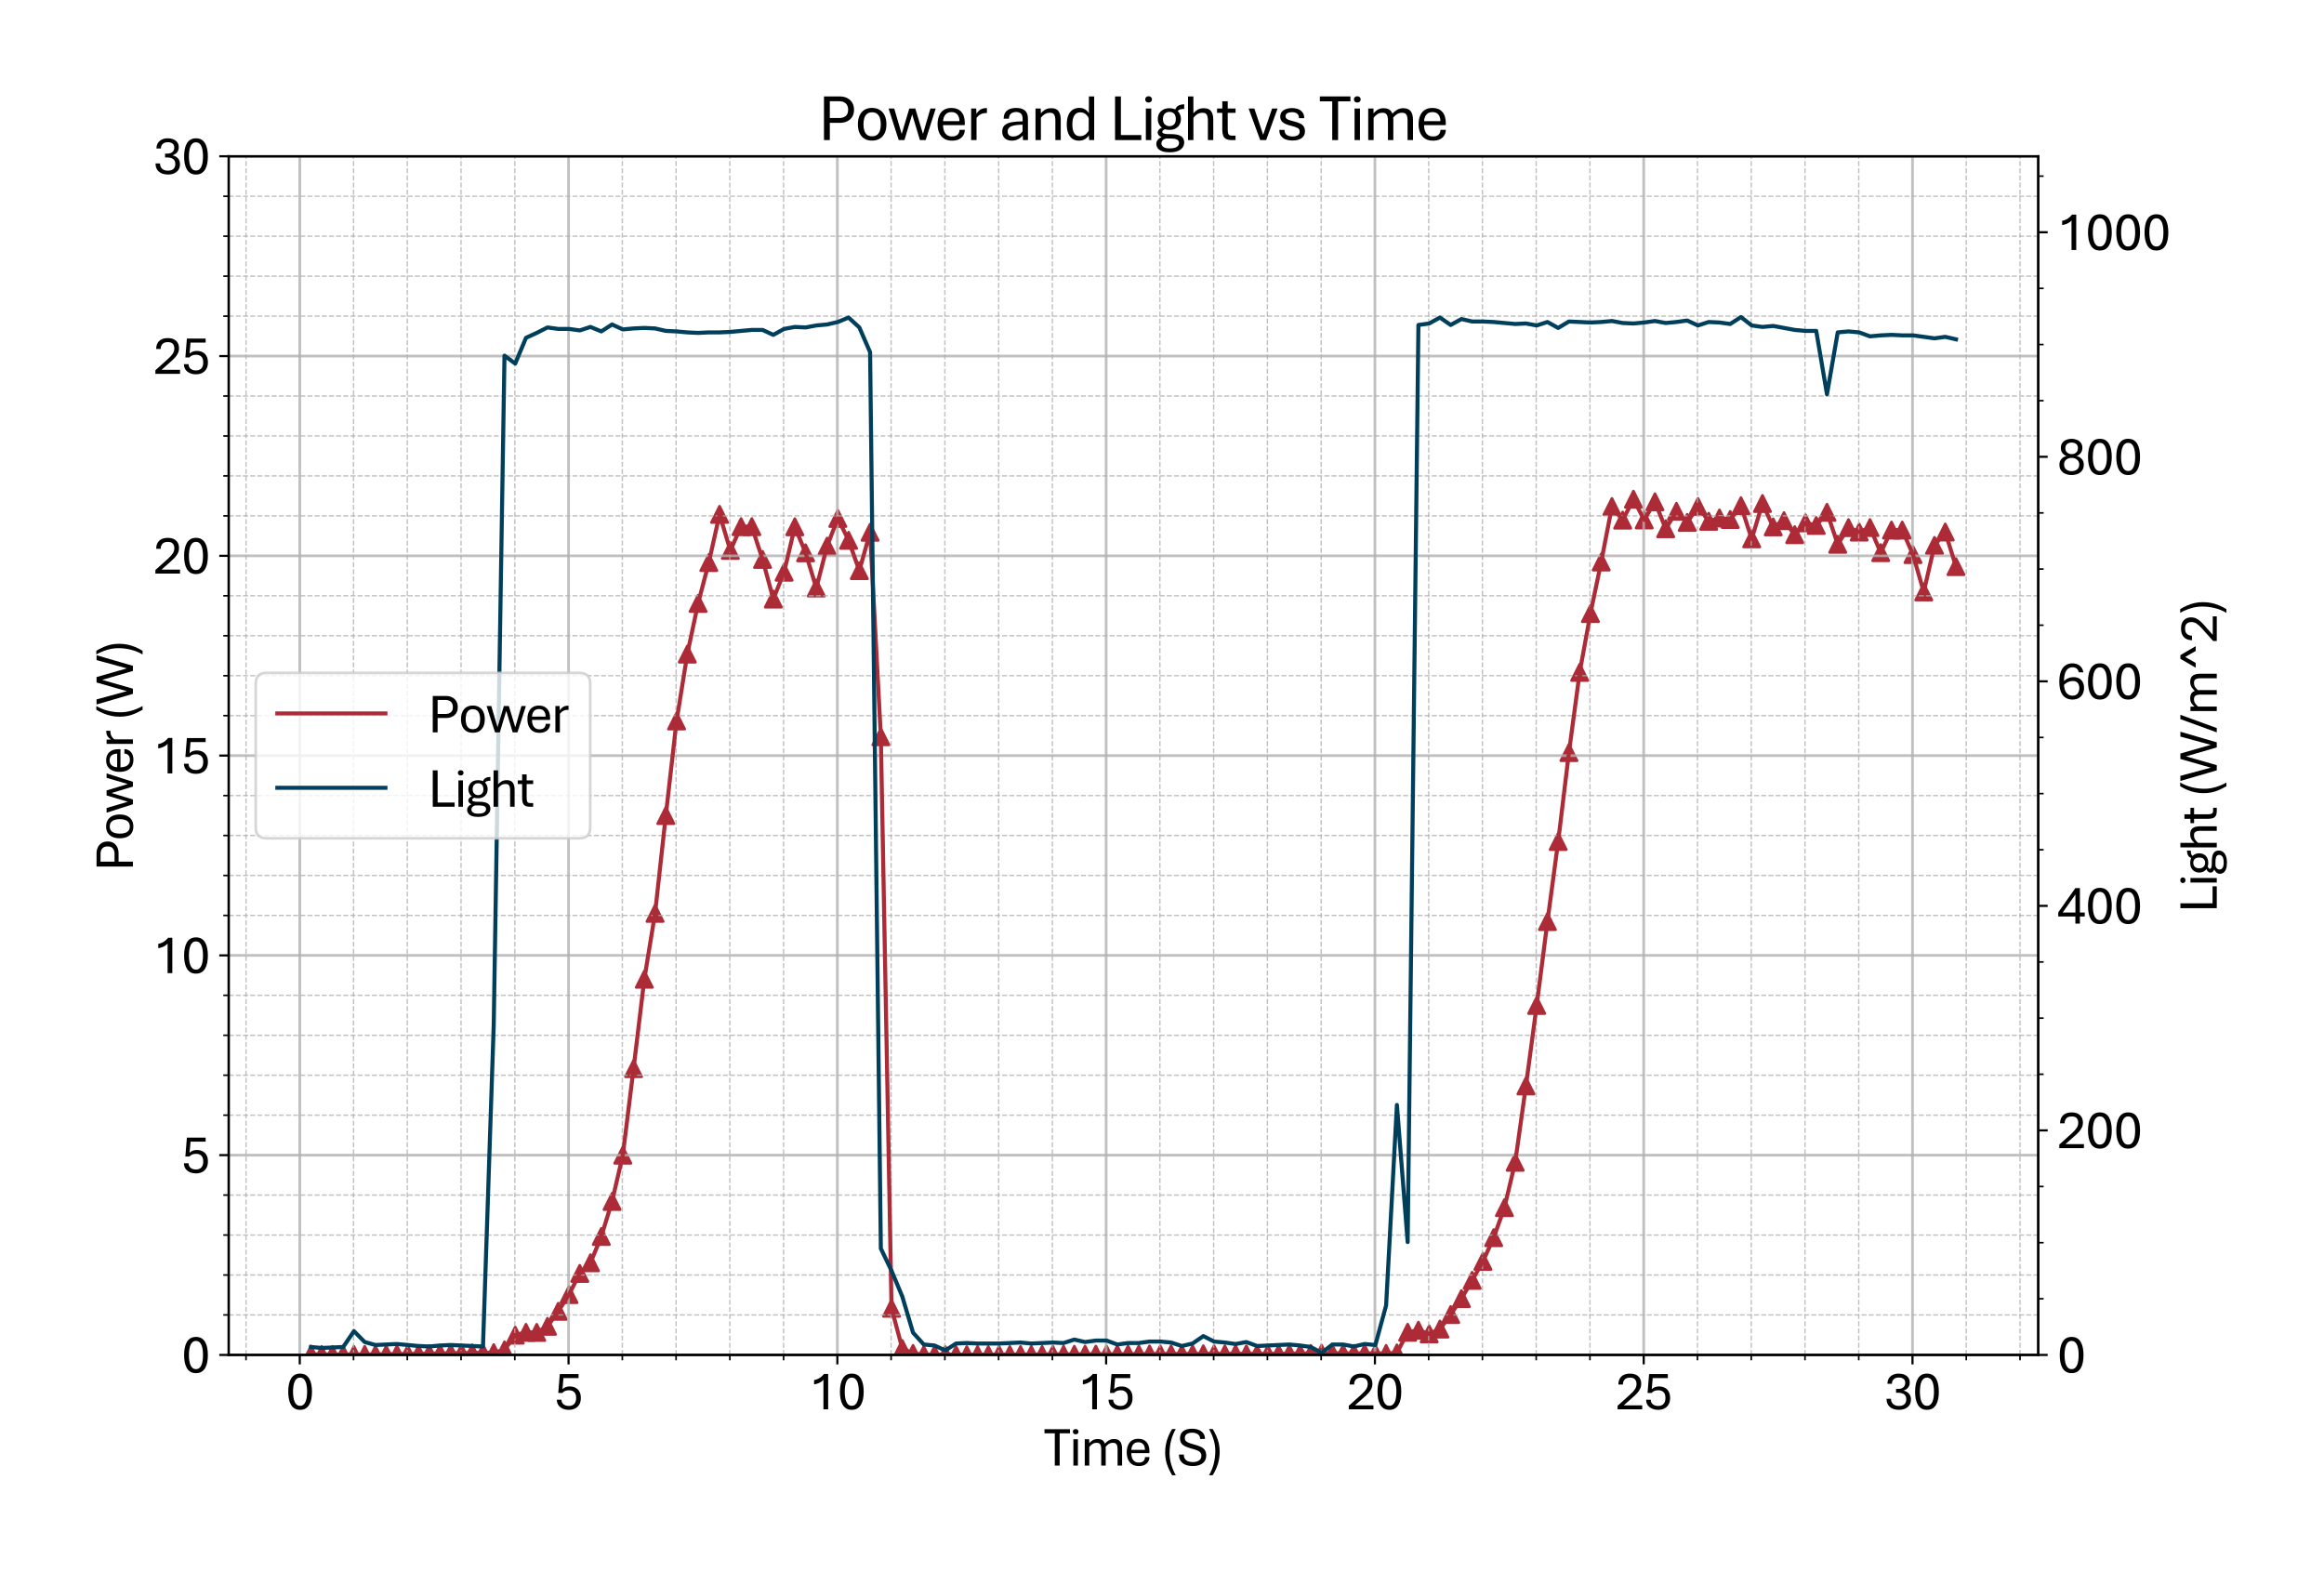 <?xml version="1.0" encoding="utf-8" standalone="no"?>
<!DOCTYPE svg PUBLIC "-//W3C//DTD SVG 1.1//EN"
  "http://www.w3.org/Graphics/SVG/1.1/DTD/svg11.dtd">
<svg xmlns:xlink="http://www.w3.org/1999/xlink" width="859.969pt" height="581.831pt" viewBox="0 0 859.969 581.831" xmlns="http://www.w3.org/2000/svg" version="1.1">
 <defs>
  <style type="text/css">*{stroke-linejoin: round; stroke-linecap: butt}</style>
 </defs>
 <g id="figure_1">
  <g id="patch_1">
   <path d="M 0 581.831 
L 859.969 581.831 
L 859.969 0 
L 0 0 
z
" style="fill: #ffffff"/>
  </g>
  <g id="axes_1">
   <g id="patch_2">
    <path d="M 84.628 501.353 
L 754.228 501.353 
L 754.228 57.833 
L 84.628 57.833 
z
" style="fill: #ffffff"/>
   </g>
   <g id="PathCollection_1">
    <defs>
     <path id="m7dee03aeaf" d="M 0 -3 
L -3 3 
L 3 3 
z
" style="stroke: #ac2b37"/>
    </defs>
    <g clip-path="url(#p71a019e2e2)">
     <use xlink:href="#m7dee03aeaf" x="115.064" y="501.101" style="fill: #ac2b37; stroke: #ac2b37"/>
     <use xlink:href="#m7dee03aeaf" x="119.043" y="501.219" style="fill: #ac2b37; stroke: #ac2b37"/>
     <use xlink:href="#m7dee03aeaf" x="123.021" y="501.219" style="fill: #ac2b37; stroke: #ac2b37"/>
     <use xlink:href="#m7dee03aeaf" x="127" y="501.19" style="fill: #ac2b37; stroke: #ac2b37"/>
     <use xlink:href="#m7dee03aeaf" x="130.978" y="501.19" style="fill: #ac2b37; stroke: #ac2b37"/>
     <use xlink:href="#m7dee03aeaf" x="134.957" y="501.175" style="fill: #ac2b37; stroke: #ac2b37"/>
     <use xlink:href="#m7dee03aeaf" x="138.935" y="501.16" style="fill: #ac2b37; stroke: #ac2b37"/>
     <use xlink:href="#m7dee03aeaf" x="142.914" y="501.101" style="fill: #ac2b37; stroke: #ac2b37"/>
     <use xlink:href="#m7dee03aeaf" x="146.892" y="501.057" style="fill: #ac2b37; stroke: #ac2b37"/>
     <use xlink:href="#m7dee03aeaf" x="150.871" y="501.012" style="fill: #ac2b37; stroke: #ac2b37"/>
     <use xlink:href="#m7dee03aeaf" x="154.849" y="500.968" style="fill: #ac2b37; stroke: #ac2b37"/>
     <use xlink:href="#m7dee03aeaf" x="158.828" y="500.879" style="fill: #ac2b37; stroke: #ac2b37"/>
     <use xlink:href="#m7dee03aeaf" x="162.806" y="500.776" style="fill: #ac2b37; stroke: #ac2b37"/>
     <use xlink:href="#m7dee03aeaf" x="166.785" y="500.717" style="fill: #ac2b37; stroke: #ac2b37"/>
     <use xlink:href="#m7dee03aeaf" x="170.763" y="500.687" style="fill: #ac2b37; stroke: #ac2b37"/>
     <use xlink:href="#m7dee03aeaf" x="174.742" y="500.643" style="fill: #ac2b37; stroke: #ac2b37"/>
     <use xlink:href="#m7dee03aeaf" x="178.72" y="500.599" style="fill: #ac2b37; stroke: #ac2b37"/>
     <use xlink:href="#m7dee03aeaf" x="182.699" y="500.525" style="fill: #ac2b37; stroke: #ac2b37"/>
     <use xlink:href="#m7dee03aeaf" x="186.677" y="499.49" style="fill: #ac2b37; stroke: #ac2b37"/>
     <use xlink:href="#m7dee03aeaf" x="190.656" y="494.034" style="fill: #ac2b37; stroke: #ac2b37"/>
     <use xlink:href="#m7dee03aeaf" x="194.634" y="493.014" style="fill: #ac2b37; stroke: #ac2b37"/>
     <use xlink:href="#m7dee03aeaf" x="198.613" y="493.029" style="fill: #ac2b37; stroke: #ac2b37"/>
     <use xlink:href="#m7dee03aeaf" x="202.591" y="490.767" style="fill: #ac2b37; stroke: #ac2b37"/>
     <use xlink:href="#m7dee03aeaf" x="206.57" y="485.223" style="fill: #ac2b37; stroke: #ac2b37"/>
     <use xlink:href="#m7dee03aeaf" x="210.548" y="479.029" style="fill: #ac2b37; stroke: #ac2b37"/>
     <use xlink:href="#m7dee03aeaf" x="214.526" y="471.193" style="fill: #ac2b37; stroke: #ac2b37"/>
     <use xlink:href="#m7dee03aeaf" x="218.505" y="467.261" style="fill: #ac2b37; stroke: #ac2b37"/>
     <use xlink:href="#m7dee03aeaf" x="222.503" y="457.533" style="fill: #ac2b37; stroke: #ac2b37"/>
     <use xlink:href="#m7dee03aeaf" x="226.482" y="444.582" style="fill: #ac2b37; stroke: #ac2b37"/>
     <use xlink:href="#m7dee03aeaf" x="230.46" y="427.447" style="fill: #ac2b37; stroke: #ac2b37"/>
     <use xlink:href="#m7dee03aeaf" x="234.439" y="395.425" style="fill: #ac2b37; stroke: #ac2b37"/>
     <use xlink:href="#m7dee03aeaf" x="238.417" y="362.353" style="fill: #ac2b37; stroke: #ac2b37"/>
     <use xlink:href="#m7dee03aeaf" x="242.396" y="337.975" style="fill: #ac2b37; stroke: #ac2b37"/>
     <use xlink:href="#m7dee03aeaf" x="246.374" y="301.769" style="fill: #ac2b37; stroke: #ac2b37"/>
     <use xlink:href="#m7dee03aeaf" x="250.353" y="266.79" style="fill: #ac2b37; stroke: #ac2b37"/>
     <use xlink:href="#m7dee03aeaf" x="254.331" y="242.041" style="fill: #ac2b37; stroke: #ac2b37"/>
     <use xlink:href="#m7dee03aeaf" x="258.31" y="223.28" style="fill: #ac2b37; stroke: #ac2b37"/>
     <use xlink:href="#m7dee03aeaf" x="262.288" y="208.156" style="fill: #ac2b37; stroke: #ac2b37"/>
     <use xlink:href="#m7dee03aeaf" x="266.267" y="190.327" style="fill: #ac2b37; stroke: #ac2b37"/>
     <use xlink:href="#m7dee03aeaf" x="270.245" y="203.662" style="fill: #ac2b37; stroke: #ac2b37"/>
     <use xlink:href="#m7dee03aeaf" x="274.224" y="194.88" style="fill: #ac2b37; stroke: #ac2b37"/>
     <use xlink:href="#m7dee03aeaf" x="278.202" y="194.88" style="fill: #ac2b37; stroke: #ac2b37"/>
     <use xlink:href="#m7dee03aeaf" x="282.181" y="207.003" style="fill: #ac2b37; stroke: #ac2b37"/>
     <use xlink:href="#m7dee03aeaf" x="286.159" y="221.669" style="fill: #ac2b37; stroke: #ac2b37"/>
     <use xlink:href="#m7dee03aeaf" x="290.137" y="211.734" style="fill: #ac2b37; stroke: #ac2b37"/>
     <use xlink:href="#m7dee03aeaf" x="294.116" y="194.925" style="fill: #ac2b37; stroke: #ac2b37"/>
     <use xlink:href="#m7dee03aeaf" x="298.094" y="204.564" style="fill: #ac2b37; stroke: #ac2b37"/>
     <use xlink:href="#m7dee03aeaf" x="302.073" y="217.574" style="fill: #ac2b37; stroke: #ac2b37"/>
     <use xlink:href="#m7dee03aeaf" x="306.051" y="202.08" style="fill: #ac2b37; stroke: #ac2b37"/>
     <use xlink:href="#m7dee03aeaf" x="310.03" y="191.835" style="fill: #ac2b37; stroke: #ac2b37"/>
     <use xlink:href="#m7dee03aeaf" x="314.008" y="199.936" style="fill: #ac2b37; stroke: #ac2b37"/>
     <use xlink:href="#m7dee03aeaf" x="317.987" y="211.157" style="fill: #ac2b37; stroke: #ac2b37"/>
     <use xlink:href="#m7dee03aeaf" x="321.965" y="196.95" style="fill: #ac2b37; stroke: #ac2b37"/>
     <use xlink:href="#m7dee03aeaf" x="325.944" y="272.614" style="fill: #ac2b37; stroke: #ac2b37"/>
     <use xlink:href="#m7dee03aeaf" x="329.902" y="484.085" style="fill: #ac2b37; stroke: #ac2b37"/>
     <use xlink:href="#m7dee03aeaf" x="333.881" y="498.987" style="fill: #ac2b37; stroke: #ac2b37"/>
     <use xlink:href="#m7dee03aeaf" x="337.859" y="500.805" style="fill: #ac2b37; stroke: #ac2b37"/>
     <use xlink:href="#m7dee03aeaf" x="341.838" y="501.234" style="fill: #ac2b37; stroke: #ac2b37"/>
     <use xlink:href="#m7dee03aeaf" x="345.816" y="501.264" style="fill: #ac2b37; stroke: #ac2b37"/>
     <use xlink:href="#m7dee03aeaf" x="349.795" y="501.264" style="fill: #ac2b37; stroke: #ac2b37"/>
     <use xlink:href="#m7dee03aeaf" x="353.773" y="501.249" style="fill: #ac2b37; stroke: #ac2b37"/>
     <use xlink:href="#m7dee03aeaf" x="357.752" y="501.249" style="fill: #ac2b37; stroke: #ac2b37"/>
     <use xlink:href="#m7dee03aeaf" x="361.73" y="501.234" style="fill: #ac2b37; stroke: #ac2b37"/>
     <use xlink:href="#m7dee03aeaf" x="365.709" y="501.249" style="fill: #ac2b37; stroke: #ac2b37"/>
     <use xlink:href="#m7dee03aeaf" x="369.687" y="501.219" style="fill: #ac2b37; stroke: #ac2b37"/>
     <use xlink:href="#m7dee03aeaf" x="373.666" y="501.219" style="fill: #ac2b37; stroke: #ac2b37"/>
     <use xlink:href="#m7dee03aeaf" x="377.644" y="501.205" style="fill: #ac2b37; stroke: #ac2b37"/>
     <use xlink:href="#m7dee03aeaf" x="381.623" y="501.19" style="fill: #ac2b37; stroke: #ac2b37"/>
     <use xlink:href="#m7dee03aeaf" x="385.601" y="501.19" style="fill: #ac2b37; stroke: #ac2b37"/>
     <use xlink:href="#m7dee03aeaf" x="389.58" y="501.175" style="fill: #ac2b37; stroke: #ac2b37"/>
     <use xlink:href="#m7dee03aeaf" x="393.558" y="501.146" style="fill: #ac2b37; stroke: #ac2b37"/>
     <use xlink:href="#m7dee03aeaf" x="397.537" y="501.131" style="fill: #ac2b37; stroke: #ac2b37"/>
     <use xlink:href="#m7dee03aeaf" x="401.515" y="501.086" style="fill: #ac2b37; stroke: #ac2b37"/>
     <use xlink:href="#m7dee03aeaf" x="405.493" y="501.086" style="fill: #ac2b37; stroke: #ac2b37"/>
     <use xlink:href="#m7dee03aeaf" x="409.472" y="501.086" style="fill: #ac2b37; stroke: #ac2b37"/>
     <use xlink:href="#m7dee03aeaf" x="413.45" y="501.057" style="fill: #ac2b37; stroke: #ac2b37"/>
     <use xlink:href="#m7dee03aeaf" x="417.429" y="501.042" style="fill: #ac2b37; stroke: #ac2b37"/>
     <use xlink:href="#m7dee03aeaf" x="421.407" y="501.027" style="fill: #ac2b37; stroke: #ac2b37"/>
     <use xlink:href="#m7dee03aeaf" x="425.386" y="501.012" style="fill: #ac2b37; stroke: #ac2b37"/>
     <use xlink:href="#m7dee03aeaf" x="429.364" y="501.012" style="fill: #ac2b37; stroke: #ac2b37"/>
     <use xlink:href="#m7dee03aeaf" x="433.343" y="500.983" style="fill: #ac2b37; stroke: #ac2b37"/>
     <use xlink:href="#m7dee03aeaf" x="437.321" y="500.998" style="fill: #ac2b37; stroke: #ac2b37"/>
     <use xlink:href="#m7dee03aeaf" x="441.3" y="500.968" style="fill: #ac2b37; stroke: #ac2b37"/>
     <use xlink:href="#m7dee03aeaf" x="445.278" y="500.939" style="fill: #ac2b37; stroke: #ac2b37"/>
     <use xlink:href="#m7dee03aeaf" x="449.257" y="500.939" style="fill: #ac2b37; stroke: #ac2b37"/>
     <use xlink:href="#m7dee03aeaf" x="453.235" y="500.983" style="fill: #ac2b37; stroke: #ac2b37"/>
     <use xlink:href="#m7dee03aeaf" x="457.214" y="500.953" style="fill: #ac2b37; stroke: #ac2b37"/>
     <use xlink:href="#m7dee03aeaf" x="461.192" y="500.983" style="fill: #ac2b37; stroke: #ac2b37"/>
     <use xlink:href="#m7dee03aeaf" x="465.171" y="500.998" style="fill: #ac2b37; stroke: #ac2b37"/>
     <use xlink:href="#m7dee03aeaf" x="469.149" y="500.983" style="fill: #ac2b37; stroke: #ac2b37"/>
     <use xlink:href="#m7dee03aeaf" x="473.128" y="500.924" style="fill: #ac2b37; stroke: #ac2b37"/>
     <use xlink:href="#m7dee03aeaf" x="477.106" y="500.865" style="fill: #ac2b37; stroke: #ac2b37"/>
     <use xlink:href="#m7dee03aeaf" x="481.085" y="500.85" style="fill: #ac2b37; stroke: #ac2b37"/>
     <use xlink:href="#m7dee03aeaf" x="485.063" y="500.82" style="fill: #ac2b37; stroke: #ac2b37"/>
     <use xlink:href="#m7dee03aeaf" x="489.042" y="500.761" style="fill: #ac2b37; stroke: #ac2b37"/>
     <use xlink:href="#m7dee03aeaf" x="493.02" y="500.776" style="fill: #ac2b37; stroke: #ac2b37"/>
     <use xlink:href="#m7dee03aeaf" x="496.999" y="500.805" style="fill: #ac2b37; stroke: #ac2b37"/>
     <use xlink:href="#m7dee03aeaf" x="500.977" y="500.805" style="fill: #ac2b37; stroke: #ac2b37"/>
     <use xlink:href="#m7dee03aeaf" x="504.955" y="500.791" style="fill: #ac2b37; stroke: #ac2b37"/>
     <use xlink:href="#m7dee03aeaf" x="508.934" y="500.85" style="fill: #ac2b37; stroke: #ac2b37"/>
     <use xlink:href="#m7dee03aeaf" x="512.912" y="500.82" style="fill: #ac2b37; stroke: #ac2b37"/>
     <use xlink:href="#m7dee03aeaf" x="516.911" y="500.613" style="fill: #ac2b37; stroke: #ac2b37"/>
     <use xlink:href="#m7dee03aeaf" x="520.889" y="492.985" style="fill: #ac2b37; stroke: #ac2b37"/>
     <use xlink:href="#m7dee03aeaf" x="524.868" y="492.216" style="fill: #ac2b37; stroke: #ac2b37"/>
     <use xlink:href="#m7dee03aeaf" x="528.846" y="493.576" style="fill: #ac2b37; stroke: #ac2b37"/>
     <use xlink:href="#m7dee03aeaf" x="532.825" y="491.787" style="fill: #ac2b37; stroke: #ac2b37"/>
     <use xlink:href="#m7dee03aeaf" x="536.803" y="486.421" style="fill: #ac2b37; stroke: #ac2b37"/>
     <use xlink:href="#m7dee03aeaf" x="540.782" y="480.522" style="fill: #ac2b37; stroke: #ac2b37"/>
     <use xlink:href="#m7dee03aeaf" x="544.76" y="473.766" style="fill: #ac2b37; stroke: #ac2b37"/>
     <use xlink:href="#m7dee03aeaf" x="548.739" y="466.743" style="fill: #ac2b37; stroke: #ac2b37"/>
     <use xlink:href="#m7dee03aeaf" x="552.717" y="457.976" style="fill: #ac2b37; stroke: #ac2b37"/>
     <use xlink:href="#m7dee03aeaf" x="556.696" y="446.859" style="fill: #ac2b37; stroke: #ac2b37"/>
     <use xlink:href="#m7dee03aeaf" x="560.674" y="430.079" style="fill: #ac2b37; stroke: #ac2b37"/>
     <use xlink:href="#m7dee03aeaf" x="564.653" y="401.827" style="fill: #ac2b37; stroke: #ac2b37"/>
     <use xlink:href="#m7dee03aeaf" x="568.631" y="372.037" style="fill: #ac2b37; stroke: #ac2b37"/>
     <use xlink:href="#m7dee03aeaf" x="572.61" y="341.02" style="fill: #ac2b37; stroke: #ac2b37"/>
     <use xlink:href="#m7dee03aeaf" x="576.588" y="311.378" style="fill: #ac2b37; stroke: #ac2b37"/>
     <use xlink:href="#m7dee03aeaf" x="580.566" y="278.469" style="fill: #ac2b37; stroke: #ac2b37"/>
     <use xlink:href="#m7dee03aeaf" x="584.545" y="248.797" style="fill: #ac2b37; stroke: #ac2b37"/>
     <use xlink:href="#m7dee03aeaf" x="588.523" y="227.05" style="fill: #ac2b37; stroke: #ac2b37"/>
     <use xlink:href="#m7dee03aeaf" x="592.502" y="207.964" style="fill: #ac2b37; stroke: #ac2b37"/>
     <use xlink:href="#m7dee03aeaf" x="596.48" y="187.429" style="fill: #ac2b37; stroke: #ac2b37"/>
     <use xlink:href="#m7dee03aeaf" x="600.459" y="192.456" style="fill: #ac2b37; stroke: #ac2b37"/>
     <use xlink:href="#m7dee03aeaf" x="604.437" y="184.724" style="fill: #ac2b37; stroke: #ac2b37"/>
     <use xlink:href="#m7dee03aeaf" x="608.416" y="192.382" style="fill: #ac2b37; stroke: #ac2b37"/>
     <use xlink:href="#m7dee03aeaf" x="612.394" y="185.685" style="fill: #ac2b37; stroke: #ac2b37"/>
     <use xlink:href="#m7dee03aeaf" x="616.373" y="195.649" style="fill: #ac2b37; stroke: #ac2b37"/>
     <use xlink:href="#m7dee03aeaf" x="620.351" y="189.203" style="fill: #ac2b37; stroke: #ac2b37"/>
     <use xlink:href="#m7dee03aeaf" x="624.33" y="193.313" style="fill: #ac2b37; stroke: #ac2b37"/>
     <use xlink:href="#m7dee03aeaf" x="628.308" y="187.399" style="fill: #ac2b37; stroke: #ac2b37"/>
     <use xlink:href="#m7dee03aeaf" x="632.287" y="192.884" style="fill: #ac2b37; stroke: #ac2b37"/>
     <use xlink:href="#m7dee03aeaf" x="636.265" y="191.672" style="fill: #ac2b37; stroke: #ac2b37"/>
     <use xlink:href="#m7dee03aeaf" x="640.244" y="192.219" style="fill: #ac2b37; stroke: #ac2b37"/>
     <use xlink:href="#m7dee03aeaf" x="644.222" y="187.133" style="fill: #ac2b37; stroke: #ac2b37"/>
     <use xlink:href="#m7dee03aeaf" x="648.201" y="199.389" style="fill: #ac2b37; stroke: #ac2b37"/>
     <use xlink:href="#m7dee03aeaf" x="652.179" y="186.305" style="fill: #ac2b37; stroke: #ac2b37"/>
     <use xlink:href="#m7dee03aeaf" x="656.158" y="194.969" style="fill: #ac2b37; stroke: #ac2b37"/>
     <use xlink:href="#m7dee03aeaf" x="660.136" y="192.663" style="fill: #ac2b37; stroke: #ac2b37"/>
     <use xlink:href="#m7dee03aeaf" x="664.115" y="197.837" style="fill: #ac2b37; stroke: #ac2b37"/>
     <use xlink:href="#m7dee03aeaf" x="668.093" y="193.461" style="fill: #ac2b37; stroke: #ac2b37"/>
     <use xlink:href="#m7dee03aeaf" x="672.072" y="194.437" style="fill: #ac2b37; stroke: #ac2b37"/>
     <use xlink:href="#m7dee03aeaf" x="676.05" y="189.573" style="fill: #ac2b37; stroke: #ac2b37"/>
     <use xlink:href="#m7dee03aeaf" x="680.028" y="201.4" style="fill: #ac2b37; stroke: #ac2b37"/>
     <use xlink:href="#m7dee03aeaf" x="684.007" y="195.235" style="fill: #ac2b37; stroke: #ac2b37"/>
     <use xlink:href="#m7dee03aeaf" x="687.985" y="196.876" style="fill: #ac2b37; stroke: #ac2b37"/>
     <use xlink:href="#m7dee03aeaf" x="691.964" y="195.22" style="fill: #ac2b37; stroke: #ac2b37"/>
     <use xlink:href="#m7dee03aeaf" x="695.942" y="204.49" style="fill: #ac2b37; stroke: #ac2b37"/>
     <use xlink:href="#m7dee03aeaf" x="699.921" y="196.152" style="fill: #ac2b37; stroke: #ac2b37"/>
     <use xlink:href="#m7dee03aeaf" x="703.899" y="196.152" style="fill: #ac2b37; stroke: #ac2b37"/>
     <use xlink:href="#m7dee03aeaf" x="707.878" y="205.199" style="fill: #ac2b37; stroke: #ac2b37"/>
     <use xlink:href="#m7dee03aeaf" x="711.856" y="219.037" style="fill: #ac2b37; stroke: #ac2b37"/>
     <use xlink:href="#m7dee03aeaf" x="715.835" y="201.814" style="fill: #ac2b37; stroke: #ac2b37"/>
     <use xlink:href="#m7dee03aeaf" x="719.813" y="196.861" style="fill: #ac2b37; stroke: #ac2b37"/>
     <use xlink:href="#m7dee03aeaf" x="723.792" y="209.664" style="fill: #ac2b37; stroke: #ac2b37"/>
    </g>
   </g>
   <g id="matplotlib.axis_1">
    <g id="xtick_1">
     <g id="line2d_1">
      <path d="M 110.927 501.353 
L 110.927 57.833 
" clip-path="url(#p71a019e2e2)" style="fill: none; stroke: #b0b0b0; stroke-opacity: 0.8; stroke-linecap: square"/>
     </g>
     <g id="line2d_2">
      <defs>
       <path id="m148598c9d3" d="M 0 0 
L 0 3.5 
" style="stroke: #000000; stroke-width: 0.8"/>
      </defs>
      <g>
       <use xlink:href="#m148598c9d3" x="110.927" y="501.353" style="stroke: #000000; stroke-width: 0.8"/>
      </g>
     </g>
     <g id="text_1">
      <!-- 0 -->
      <g transform="translate(105.697 521.496) scale(0.2 -0.2)">
       <defs>
        <path id="AptosDisplay-30" d="M 1672 -56 
Q 1291 -56 1028 105 
Q 766 266 605 552 
Q 444 838 372 1216 
Q 300 1594 300 2031 
Q 300 2475 372 2856 
Q 444 3238 605 3525 
Q 766 3813 1028 3973 
Q 1291 4134 1672 4134 
Q 2053 4134 2317 3975 
Q 2581 3816 2742 3527 
Q 2903 3238 2975 2858 
Q 3047 2478 3047 2038 
Q 3047 1597 2975 1217 
Q 2903 838 2742 552 
Q 2581 266 2318 105 
Q 2056 -56 1672 -56 
z
M 1672 409 
Q 1916 409 2073 550 
Q 2231 691 2322 925 
Q 2413 1159 2448 1448 
Q 2484 1738 2484 2038 
Q 2484 2338 2448 2628 
Q 2413 2919 2322 3153 
Q 2231 3388 2073 3527 
Q 1916 3666 1669 3666 
Q 1428 3666 1268 3527 
Q 1109 3388 1020 3153 
Q 931 2919 893 2628 
Q 856 2338 856 2038 
Q 856 1741 893 1450 
Q 931 1159 1020 925 
Q 1109 691 1268 550 
Q 1428 409 1672 409 
z
" transform="scale(0.016)"/>
       </defs>
       <use xlink:href="#AptosDisplay-30"/>
      </g>
     </g>
    </g>
    <g id="xtick_2">
     <g id="line2d_3">
      <path d="M 210.389 501.353 
L 210.389 57.833 
" clip-path="url(#p71a019e2e2)" style="fill: none; stroke: #b0b0b0; stroke-opacity: 0.8; stroke-linecap: square"/>
     </g>
     <g id="line2d_4">
      <g>
       <use xlink:href="#m148598c9d3" x="210.389" y="501.353" style="stroke: #000000; stroke-width: 0.8"/>
      </g>
     </g>
     <g id="text_2">
      <!-- 5 -->
      <g transform="translate(205.159 521.496) scale(0.2 -0.2)">
       <defs>
        <path id="AptosDisplay-35" d="M 1669 -56 
Q 1278 -56 964 83 
Q 650 222 465 483 
Q 281 744 281 1113 
L 816 1113 
Q 816 778 1055 584 
Q 1294 391 1669 391 
Q 2069 391 2291 625 
Q 2513 859 2513 1319 
Q 2513 1772 2291 1989 
Q 2069 2206 1697 2206 
Q 1409 2206 1223 2123 
Q 1038 2041 916 1894 
L 444 1894 
L 622 4078 
L 2788 4078 
L 2788 3613 
L 1041 3613 
L 931 2322 
Q 1044 2453 1251 2550 
Q 1459 2647 1775 2647 
Q 2131 2647 2420 2506 
Q 2709 2366 2881 2072 
Q 3053 1778 3053 1319 
Q 3053 863 2875 558 
Q 2697 253 2384 98 
Q 2072 -56 1669 -56 
z
" transform="scale(0.016)"/>
       </defs>
       <use xlink:href="#AptosDisplay-35"/>
      </g>
     </g>
    </g>
    <g id="xtick_3">
     <g id="line2d_5">
      <path d="M 309.851 501.353 
L 309.851 57.833 
" clip-path="url(#p71a019e2e2)" style="fill: none; stroke: #b0b0b0; stroke-opacity: 0.8; stroke-linecap: square"/>
     </g>
     <g id="line2d_6">
      <g>
       <use xlink:href="#m148598c9d3" x="309.851" y="501.353" style="stroke: #000000; stroke-width: 0.8"/>
      </g>
     </g>
     <g id="text_3">
      <!-- 10 -->
      <g transform="translate(299.391 521.496) scale(0.2 -0.2)">
       <defs>
        <path id="AptosDisplay-31" d="M 1659 0 
L 1659 3425 
Q 1575 3309 1420 3201 
Q 1266 3094 1052 3009 
Q 838 2925 578 2888 
L 578 3381 
Q 834 3425 1057 3540 
Q 1281 3656 1453 3806 
Q 1625 3956 1719 4094 
L 2206 4094 
L 2206 0 
L 1659 0 
z
" transform="scale(0.016)"/>
       </defs>
       <use xlink:href="#AptosDisplay-31"/>
       <use xlink:href="#AptosDisplay-30" x="52.295"/>
      </g>
     </g>
    </g>
    <g id="xtick_4">
     <g id="line2d_7">
      <path d="M 409.313 501.353 
L 409.313 57.833 
" clip-path="url(#p71a019e2e2)" style="fill: none; stroke: #b0b0b0; stroke-opacity: 0.8; stroke-linecap: square"/>
     </g>
     <g id="line2d_8">
      <g>
       <use xlink:href="#m148598c9d3" x="409.313" y="501.353" style="stroke: #000000; stroke-width: 0.8"/>
      </g>
     </g>
     <g id="text_4">
      <!-- 15 -->
      <g transform="translate(398.853 521.496) scale(0.2 -0.2)">
       <use xlink:href="#AptosDisplay-31"/>
       <use xlink:href="#AptosDisplay-35" x="52.295"/>
      </g>
     </g>
    </g>
    <g id="xtick_5">
     <g id="line2d_9">
      <path d="M 508.775 501.353 
L 508.775 57.833 
" clip-path="url(#p71a019e2e2)" style="fill: none; stroke: #b0b0b0; stroke-opacity: 0.8; stroke-linecap: square"/>
     </g>
     <g id="line2d_10">
      <g>
       <use xlink:href="#m148598c9d3" x="508.775" y="501.353" style="stroke: #000000; stroke-width: 0.8"/>
      </g>
     </g>
     <g id="text_5">
      <!-- 20 -->
      <g transform="translate(498.315 521.496) scale(0.2 -0.2)">
       <defs>
        <path id="AptosDisplay-32" d="M 247 0 
L 247 413 
L 1725 1741 
Q 2100 2081 2269 2351 
Q 2438 2622 2438 2938 
Q 2438 3256 2263 3461 
Q 2088 3666 1691 3666 
Q 1247 3666 1055 3439 
Q 863 3213 863 2869 
L 341 2869 
Q 341 3250 491 3534 
Q 641 3819 941 3975 
Q 1241 4131 1691 4131 
Q 2103 4131 2390 3986 
Q 2678 3841 2828 3578 
Q 2978 3316 2978 2959 
Q 2978 2638 2853 2375 
Q 2728 2113 2517 1883 
Q 2306 1653 2044 1425 
L 959 463 
L 3097 463 
L 3097 0 
L 247 0 
z
" transform="scale(0.016)"/>
       </defs>
       <use xlink:href="#AptosDisplay-32"/>
       <use xlink:href="#AptosDisplay-30" x="52.295"/>
      </g>
     </g>
    </g>
    <g id="xtick_6">
     <g id="line2d_11">
      <path d="M 608.237 501.353 
L 608.237 57.833 
" clip-path="url(#p71a019e2e2)" style="fill: none; stroke: #b0b0b0; stroke-opacity: 0.8; stroke-linecap: square"/>
     </g>
     <g id="line2d_12">
      <g>
       <use xlink:href="#m148598c9d3" x="608.237" y="501.353" style="stroke: #000000; stroke-width: 0.8"/>
      </g>
     </g>
     <g id="text_6">
      <!-- 25 -->
      <g transform="translate(597.777 521.496) scale(0.2 -0.2)">
       <use xlink:href="#AptosDisplay-32"/>
       <use xlink:href="#AptosDisplay-35" x="52.295"/>
      </g>
     </g>
    </g>
    <g id="xtick_7">
     <g id="line2d_13">
      <path d="M 707.699 501.353 
L 707.699 57.833 
" clip-path="url(#p71a019e2e2)" style="fill: none; stroke: #b0b0b0; stroke-opacity: 0.8; stroke-linecap: square"/>
     </g>
     <g id="line2d_14">
      <g>
       <use xlink:href="#m148598c9d3" x="707.699" y="501.353" style="stroke: #000000; stroke-width: 0.8"/>
      </g>
     </g>
     <g id="text_7">
      <!-- 30 -->
      <g transform="translate(697.239 521.496) scale(0.2 -0.2)">
       <defs>
        <path id="AptosDisplay-33" d="M 1700 -56 
Q 1047 -56 655 275 
Q 263 606 263 1225 
L 781 1225 
Q 781 844 1023 617 
Q 1266 391 1697 391 
Q 2094 391 2322 581 
Q 2550 772 2550 1172 
Q 2550 1556 2297 1737 
Q 2044 1919 1609 1919 
L 1366 1919 
L 1366 2363 
L 1622 2363 
Q 2013 2363 2222 2555 
Q 2431 2747 2431 3066 
Q 2431 3372 2226 3526 
Q 2022 3681 1684 3681 
Q 1306 3681 1095 3481 
Q 884 3281 891 2956 
L 372 2956 
Q 372 3319 536 3583 
Q 700 3847 995 3990 
Q 1291 4134 1681 4134 
Q 2031 4134 2318 4017 
Q 2606 3900 2778 3670 
Q 2950 3441 2950 3097 
Q 2950 2738 2745 2498 
Q 2541 2259 2206 2166 
Q 2591 2097 2841 1836 
Q 3091 1575 3091 1150 
Q 3091 763 2916 494 
Q 2741 225 2428 84 
Q 2116 -56 1700 -56 
z
" transform="scale(0.016)"/>
       </defs>
       <use xlink:href="#AptosDisplay-33"/>
       <use xlink:href="#AptosDisplay-30" x="52.295"/>
      </g>
     </g>
    </g>
    <g id="xtick_8">
     <g id="line2d_15">
      <path d="M 91.034 501.353 
L 91.034 57.833 
" clip-path="url(#p71a019e2e2)" style="fill: none; stroke-dasharray: 1.85,0.8; stroke-dashoffset: 0; stroke: #b0b0b0; stroke-opacity: 0.8; stroke-width: 0.5"/>
     </g>
     <g id="line2d_16">
      <defs>
       <path id="m930552269e" d="M 0 0 
L 0 2 
" style="stroke: #000000; stroke-width: 0.6"/>
      </defs>
      <g>
       <use xlink:href="#m930552269e" x="91.034" y="501.353" style="stroke: #000000; stroke-width: 0.6"/>
      </g>
     </g>
    </g>
    <g id="xtick_9">
     <g id="line2d_17">
      <path d="M 130.819 501.353 
L 130.819 57.833 
" clip-path="url(#p71a019e2e2)" style="fill: none; stroke-dasharray: 1.85,0.8; stroke-dashoffset: 0; stroke: #b0b0b0; stroke-opacity: 0.8; stroke-width: 0.5"/>
     </g>
     <g id="line2d_18">
      <g>
       <use xlink:href="#m930552269e" x="130.819" y="501.353" style="stroke: #000000; stroke-width: 0.6"/>
      </g>
     </g>
    </g>
    <g id="xtick_10">
     <g id="line2d_19">
      <path d="M 150.712 501.353 
L 150.712 57.833 
" clip-path="url(#p71a019e2e2)" style="fill: none; stroke-dasharray: 1.85,0.8; stroke-dashoffset: 0; stroke: #b0b0b0; stroke-opacity: 0.8; stroke-width: 0.5"/>
     </g>
     <g id="line2d_20">
      <g>
       <use xlink:href="#m930552269e" x="150.712" y="501.353" style="stroke: #000000; stroke-width: 0.6"/>
      </g>
     </g>
    </g>
    <g id="xtick_11">
     <g id="line2d_21">
      <path d="M 170.604 501.353 
L 170.604 57.833 
" clip-path="url(#p71a019e2e2)" style="fill: none; stroke-dasharray: 1.85,0.8; stroke-dashoffset: 0; stroke: #b0b0b0; stroke-opacity: 0.8; stroke-width: 0.5"/>
     </g>
     <g id="line2d_22">
      <g>
       <use xlink:href="#m930552269e" x="170.604" y="501.353" style="stroke: #000000; stroke-width: 0.6"/>
      </g>
     </g>
    </g>
    <g id="xtick_12">
     <g id="line2d_23">
      <path d="M 190.496 501.353 
L 190.496 57.833 
" clip-path="url(#p71a019e2e2)" style="fill: none; stroke-dasharray: 1.85,0.8; stroke-dashoffset: 0; stroke: #b0b0b0; stroke-opacity: 0.8; stroke-width: 0.5"/>
     </g>
     <g id="line2d_24">
      <g>
       <use xlink:href="#m930552269e" x="190.496" y="501.353" style="stroke: #000000; stroke-width: 0.6"/>
      </g>
     </g>
    </g>
    <g id="xtick_13">
     <g id="line2d_25">
      <path d="M 230.281 501.353 
L 230.281 57.833 
" clip-path="url(#p71a019e2e2)" style="fill: none; stroke-dasharray: 1.85,0.8; stroke-dashoffset: 0; stroke: #b0b0b0; stroke-opacity: 0.8; stroke-width: 0.5"/>
     </g>
     <g id="line2d_26">
      <g>
       <use xlink:href="#m930552269e" x="230.281" y="501.353" style="stroke: #000000; stroke-width: 0.6"/>
      </g>
     </g>
    </g>
    <g id="xtick_14">
     <g id="line2d_27">
      <path d="M 250.174 501.353 
L 250.174 57.833 
" clip-path="url(#p71a019e2e2)" style="fill: none; stroke-dasharray: 1.85,0.8; stroke-dashoffset: 0; stroke: #b0b0b0; stroke-opacity: 0.8; stroke-width: 0.5"/>
     </g>
     <g id="line2d_28">
      <g>
       <use xlink:href="#m930552269e" x="250.174" y="501.353" style="stroke: #000000; stroke-width: 0.6"/>
      </g>
     </g>
    </g>
    <g id="xtick_15">
     <g id="line2d_29">
      <path d="M 270.066 501.353 
L 270.066 57.833 
" clip-path="url(#p71a019e2e2)" style="fill: none; stroke-dasharray: 1.85,0.8; stroke-dashoffset: 0; stroke: #b0b0b0; stroke-opacity: 0.8; stroke-width: 0.5"/>
     </g>
     <g id="line2d_30">
      <g>
       <use xlink:href="#m930552269e" x="270.066" y="501.353" style="stroke: #000000; stroke-width: 0.6"/>
      </g>
     </g>
    </g>
    <g id="xtick_16">
     <g id="line2d_31">
      <path d="M 289.958 501.353 
L 289.958 57.833 
" clip-path="url(#p71a019e2e2)" style="fill: none; stroke-dasharray: 1.85,0.8; stroke-dashoffset: 0; stroke: #b0b0b0; stroke-opacity: 0.8; stroke-width: 0.5"/>
     </g>
     <g id="line2d_32">
      <g>
       <use xlink:href="#m930552269e" x="289.958" y="501.353" style="stroke: #000000; stroke-width: 0.6"/>
      </g>
     </g>
    </g>
    <g id="xtick_17">
     <g id="line2d_33">
      <path d="M 329.743 501.353 
L 329.743 57.833 
" clip-path="url(#p71a019e2e2)" style="fill: none; stroke-dasharray: 1.85,0.8; stroke-dashoffset: 0; stroke: #b0b0b0; stroke-opacity: 0.8; stroke-width: 0.5"/>
     </g>
     <g id="line2d_34">
      <g>
       <use xlink:href="#m930552269e" x="329.743" y="501.353" style="stroke: #000000; stroke-width: 0.6"/>
      </g>
     </g>
    </g>
    <g id="xtick_18">
     <g id="line2d_35">
      <path d="M 349.636 501.353 
L 349.636 57.833 
" clip-path="url(#p71a019e2e2)" style="fill: none; stroke-dasharray: 1.85,0.8; stroke-dashoffset: 0; stroke: #b0b0b0; stroke-opacity: 0.8; stroke-width: 0.5"/>
     </g>
     <g id="line2d_36">
      <g>
       <use xlink:href="#m930552269e" x="349.636" y="501.353" style="stroke: #000000; stroke-width: 0.6"/>
      </g>
     </g>
    </g>
    <g id="xtick_19">
     <g id="line2d_37">
      <path d="M 369.528 501.353 
L 369.528 57.833 
" clip-path="url(#p71a019e2e2)" style="fill: none; stroke-dasharray: 1.85,0.8; stroke-dashoffset: 0; stroke: #b0b0b0; stroke-opacity: 0.8; stroke-width: 0.5"/>
     </g>
     <g id="line2d_38">
      <g>
       <use xlink:href="#m930552269e" x="369.528" y="501.353" style="stroke: #000000; stroke-width: 0.6"/>
      </g>
     </g>
    </g>
    <g id="xtick_20">
     <g id="line2d_39">
      <path d="M 389.42 501.353 
L 389.42 57.833 
" clip-path="url(#p71a019e2e2)" style="fill: none; stroke-dasharray: 1.85,0.8; stroke-dashoffset: 0; stroke: #b0b0b0; stroke-opacity: 0.8; stroke-width: 0.5"/>
     </g>
     <g id="line2d_40">
      <g>
       <use xlink:href="#m930552269e" x="389.42" y="501.353" style="stroke: #000000; stroke-width: 0.6"/>
      </g>
     </g>
    </g>
    <g id="xtick_21">
     <g id="line2d_41">
      <path d="M 429.205 501.353 
L 429.205 57.833 
" clip-path="url(#p71a019e2e2)" style="fill: none; stroke-dasharray: 1.85,0.8; stroke-dashoffset: 0; stroke: #b0b0b0; stroke-opacity: 0.8; stroke-width: 0.5"/>
     </g>
     <g id="line2d_42">
      <g>
       <use xlink:href="#m930552269e" x="429.205" y="501.353" style="stroke: #000000; stroke-width: 0.6"/>
      </g>
     </g>
    </g>
    <g id="xtick_22">
     <g id="line2d_43">
      <path d="M 449.098 501.353 
L 449.098 57.833 
" clip-path="url(#p71a019e2e2)" style="fill: none; stroke-dasharray: 1.85,0.8; stroke-dashoffset: 0; stroke: #b0b0b0; stroke-opacity: 0.8; stroke-width: 0.5"/>
     </g>
     <g id="line2d_44">
      <g>
       <use xlink:href="#m930552269e" x="449.098" y="501.353" style="stroke: #000000; stroke-width: 0.6"/>
      </g>
     </g>
    </g>
    <g id="xtick_23">
     <g id="line2d_45">
      <path d="M 468.99 501.353 
L 468.99 57.833 
" clip-path="url(#p71a019e2e2)" style="fill: none; stroke-dasharray: 1.85,0.8; stroke-dashoffset: 0; stroke: #b0b0b0; stroke-opacity: 0.8; stroke-width: 0.5"/>
     </g>
     <g id="line2d_46">
      <g>
       <use xlink:href="#m930552269e" x="468.99" y="501.353" style="stroke: #000000; stroke-width: 0.6"/>
      </g>
     </g>
    </g>
    <g id="xtick_24">
     <g id="line2d_47">
      <path d="M 488.882 501.353 
L 488.882 57.833 
" clip-path="url(#p71a019e2e2)" style="fill: none; stroke-dasharray: 1.85,0.8; stroke-dashoffset: 0; stroke: #b0b0b0; stroke-opacity: 0.8; stroke-width: 0.5"/>
     </g>
     <g id="line2d_48">
      <g>
       <use xlink:href="#m930552269e" x="488.882" y="501.353" style="stroke: #000000; stroke-width: 0.6"/>
      </g>
     </g>
    </g>
    <g id="xtick_25">
     <g id="line2d_49">
      <path d="M 528.667 501.353 
L 528.667 57.833 
" clip-path="url(#p71a019e2e2)" style="fill: none; stroke-dasharray: 1.85,0.8; stroke-dashoffset: 0; stroke: #b0b0b0; stroke-opacity: 0.8; stroke-width: 0.5"/>
     </g>
     <g id="line2d_50">
      <g>
       <use xlink:href="#m930552269e" x="528.667" y="501.353" style="stroke: #000000; stroke-width: 0.6"/>
      </g>
     </g>
    </g>
    <g id="xtick_26">
     <g id="line2d_51">
      <path d="M 548.56 501.353 
L 548.56 57.833 
" clip-path="url(#p71a019e2e2)" style="fill: none; stroke-dasharray: 1.85,0.8; stroke-dashoffset: 0; stroke: #b0b0b0; stroke-opacity: 0.8; stroke-width: 0.5"/>
     </g>
     <g id="line2d_52">
      <g>
       <use xlink:href="#m930552269e" x="548.56" y="501.353" style="stroke: #000000; stroke-width: 0.6"/>
      </g>
     </g>
    </g>
    <g id="xtick_27">
     <g id="line2d_53">
      <path d="M 568.452 501.353 
L 568.452 57.833 
" clip-path="url(#p71a019e2e2)" style="fill: none; stroke-dasharray: 1.85,0.8; stroke-dashoffset: 0; stroke: #b0b0b0; stroke-opacity: 0.8; stroke-width: 0.5"/>
     </g>
     <g id="line2d_54">
      <g>
       <use xlink:href="#m930552269e" x="568.452" y="501.353" style="stroke: #000000; stroke-width: 0.6"/>
      </g>
     </g>
    </g>
    <g id="xtick_28">
     <g id="line2d_55">
      <path d="M 588.344 501.353 
L 588.344 57.833 
" clip-path="url(#p71a019e2e2)" style="fill: none; stroke-dasharray: 1.85,0.8; stroke-dashoffset: 0; stroke: #b0b0b0; stroke-opacity: 0.8; stroke-width: 0.5"/>
     </g>
     <g id="line2d_56">
      <g>
       <use xlink:href="#m930552269e" x="588.344" y="501.353" style="stroke: #000000; stroke-width: 0.6"/>
      </g>
     </g>
    </g>
    <g id="xtick_29">
     <g id="line2d_57">
      <path d="M 628.129 501.353 
L 628.129 57.833 
" clip-path="url(#p71a019e2e2)" style="fill: none; stroke-dasharray: 1.85,0.8; stroke-dashoffset: 0; stroke: #b0b0b0; stroke-opacity: 0.8; stroke-width: 0.5"/>
     </g>
     <g id="line2d_58">
      <g>
       <use xlink:href="#m930552269e" x="628.129" y="501.353" style="stroke: #000000; stroke-width: 0.6"/>
      </g>
     </g>
    </g>
    <g id="xtick_30">
     <g id="line2d_59">
      <path d="M 648.022 501.353 
L 648.022 57.833 
" clip-path="url(#p71a019e2e2)" style="fill: none; stroke-dasharray: 1.85,0.8; stroke-dashoffset: 0; stroke: #b0b0b0; stroke-opacity: 0.8; stroke-width: 0.5"/>
     </g>
     <g id="line2d_60">
      <g>
       <use xlink:href="#m930552269e" x="648.022" y="501.353" style="stroke: #000000; stroke-width: 0.6"/>
      </g>
     </g>
    </g>
    <g id="xtick_31">
     <g id="line2d_61">
      <path d="M 667.914 501.353 
L 667.914 57.833 
" clip-path="url(#p71a019e2e2)" style="fill: none; stroke-dasharray: 1.85,0.8; stroke-dashoffset: 0; stroke: #b0b0b0; stroke-opacity: 0.8; stroke-width: 0.5"/>
     </g>
     <g id="line2d_62">
      <g>
       <use xlink:href="#m930552269e" x="667.914" y="501.353" style="stroke: #000000; stroke-width: 0.6"/>
      </g>
     </g>
    </g>
    <g id="xtick_32">
     <g id="line2d_63">
      <path d="M 687.806 501.353 
L 687.806 57.833 
" clip-path="url(#p71a019e2e2)" style="fill: none; stroke-dasharray: 1.85,0.8; stroke-dashoffset: 0; stroke: #b0b0b0; stroke-opacity: 0.8; stroke-width: 0.5"/>
     </g>
     <g id="line2d_64">
      <g>
       <use xlink:href="#m930552269e" x="687.806" y="501.353" style="stroke: #000000; stroke-width: 0.6"/>
      </g>
     </g>
    </g>
    <g id="xtick_33">
     <g id="line2d_65">
      <path d="M 727.591 501.353 
L 727.591 57.833 
" clip-path="url(#p71a019e2e2)" style="fill: none; stroke-dasharray: 1.85,0.8; stroke-dashoffset: 0; stroke: #b0b0b0; stroke-opacity: 0.8; stroke-width: 0.5"/>
     </g>
     <g id="line2d_66">
      <g>
       <use xlink:href="#m930552269e" x="727.591" y="501.353" style="stroke: #000000; stroke-width: 0.6"/>
      </g>
     </g>
    </g>
    <g id="xtick_34">
     <g id="line2d_67">
      <path d="M 747.484 501.353 
L 747.484 57.833 
" clip-path="url(#p71a019e2e2)" style="fill: none; stroke-dasharray: 1.85,0.8; stroke-dashoffset: 0; stroke: #b0b0b0; stroke-opacity: 0.8; stroke-width: 0.5"/>
     </g>
     <g id="line2d_68">
      <g>
       <use xlink:href="#m930552269e" x="747.484" y="501.353" style="stroke: #000000; stroke-width: 0.6"/>
      </g>
     </g>
    </g>
    <g id="text_8">
     <!-- Time (S) -->
     <g transform="translate(386.337 542.306) scale(0.2 -0.2)">
      <defs>
       <path id="AptosDisplay-54" d="M 1244 0 
L 1244 3734 
L 50 3734 
L 50 4206 
L 2997 4206 
L 2997 3734 
L 1806 3734 
L 1806 0 
L 1244 0 
z
" transform="scale(0.016)"/>
       <path id="AptosDisplay-69" d="M 413 0 
L 413 3044 
L 934 3044 
L 934 0 
L 413 0 
z
M 675 3616 
Q 525 3616 437 3702 
Q 350 3788 350 3919 
Q 350 4050 437 4136 
Q 525 4222 675 4222 
Q 822 4222 912 4136 
Q 1003 4050 1003 3919 
Q 1003 3788 912 3702 
Q 822 3616 675 3616 
z
" transform="scale(0.016)"/>
       <path id="AptosDisplay-6d" d="M 413 0 
L 413 3044 
L 919 3044 
L 931 2575 
Q 1063 2756 1303 2914 
Q 1544 3072 1903 3072 
Q 2403 3072 2618 2778 
Q 2834 2484 2834 1963 
L 2834 0 
L 2316 0 
L 2316 1891 
Q 2316 2106 2275 2275 
Q 2234 2444 2120 2539 
Q 2006 2634 1788 2634 
Q 1488 2634 1277 2482 
Q 1066 2331 934 2156 
L 934 0 
L 413 0 
z
M 4206 0 
L 4206 1891 
Q 4206 2106 4164 2275 
Q 4122 2444 4009 2539 
Q 3897 2634 3681 2634 
Q 3381 2634 3165 2484 
Q 2950 2334 2822 2159 
L 2744 2544 
Q 2916 2741 3175 2906 
Q 3434 3072 3800 3072 
Q 4291 3072 4509 2778 
Q 4728 2484 4728 1963 
L 4728 0 
L 4206 0 
z
" transform="scale(0.016)"/>
       <path id="AptosDisplay-65" d="M 1663 -56 
Q 1188 -56 878 151 
Q 569 359 417 717 
Q 266 1075 266 1522 
Q 266 1988 412 2342 
Q 559 2697 857 2897 
Q 1156 3097 1606 3097 
Q 2209 3097 2550 2722 
Q 2891 2347 2891 1644 
Q 2891 1597 2889 1533 
Q 2888 1469 2881 1441 
L 791 1441 
Q 794 1144 881 895 
Q 969 647 1161 497 
Q 1353 347 1663 347 
Q 1997 347 2183 511 
Q 2369 675 2378 984 
L 2894 984 
Q 2884 663 2732 430 
Q 2581 197 2309 70 
Q 2038 -56 1663 -56 
z
M 794 1822 
L 2375 1822 
Q 2366 2247 2166 2472 
Q 1966 2697 1606 2697 
Q 1241 2697 1036 2473 
Q 831 2250 794 1822 
z
" transform="scale(0.016)"/>
       <path id="AptosDisplay-20" transform="scale(0.016)"/>
       <path id="AptosDisplay-28" d="M 1219 -1116 
Q 969 -678 787 -267 
Q 606 144 511 581 
Q 416 1019 416 1528 
Q 416 2028 509 2486 
Q 603 2944 783 3378 
Q 963 3813 1219 4231 
L 1647 4231 
Q 1278 3600 1101 2886 
Q 925 2172 925 1428 
Q 925 766 1125 103 
Q 1325 -559 1647 -1116 
L 1219 -1116 
z
" transform="scale(0.016)"/>
       <path id="AptosDisplay-53" d="M 1778 -56 
Q 1328 -56 962 81 
Q 597 219 384 512 
Q 172 806 172 1275 
L 734 1275 
Q 738 941 883 750 
Q 1028 559 1267 481 
Q 1506 403 1794 403 
Q 2063 403 2283 483 
Q 2503 563 2634 723 
Q 2766 884 2766 1134 
Q 2766 1356 2662 1497 
Q 2559 1638 2321 1742 
Q 2084 1847 1678 1950 
Q 1203 2075 897 2223 
Q 591 2372 442 2594 
Q 294 2816 294 3156 
Q 294 3516 462 3761 
Q 631 4006 945 4134 
Q 1259 4263 1697 4263 
Q 2103 4263 2440 4131 
Q 2778 4000 2979 3737 
Q 3181 3475 3181 3084 
L 2616 3084 
Q 2622 3441 2356 3623 
Q 2091 3806 1700 3806 
Q 1300 3806 1073 3645 
Q 847 3484 847 3175 
Q 847 2991 944 2867 
Q 1041 2744 1280 2644 
Q 1519 2544 1941 2434 
Q 2428 2303 2731 2153 
Q 3034 2003 3178 1768 
Q 3322 1534 3322 1153 
Q 3322 747 3117 480 
Q 2913 213 2564 78 
Q 2216 -56 1778 -56 
z
" transform="scale(0.016)"/>
       <path id="AptosDisplay-29" d="M 234 -1116 
Q 609 -481 786 233 
Q 963 947 963 1694 
Q 963 2356 759 3015 
Q 556 3675 234 4231 
L 663 4231 
Q 919 3800 1098 3389 
Q 1278 2978 1373 2540 
Q 1469 2103 1469 1594 
Q 1469 1094 1375 634 
Q 1281 175 1100 -259 
Q 919 -694 663 -1116 
L 234 -1116 
z
" transform="scale(0.016)"/>
      </defs>
      <use xlink:href="#AptosDisplay-54"/>
      <use xlink:href="#AptosDisplay-69" x="47.705"/>
      <use xlink:href="#AptosDisplay-6d" x="68.75"/>
      <use xlink:href="#AptosDisplay-65" x="148.73"/>
      <use xlink:href="#AptosDisplay-20" x="198.145"/>
      <use xlink:href="#AptosDisplay-28" x="217.432"/>
      <use xlink:href="#AptosDisplay-53" x="246.875"/>
      <use xlink:href="#AptosDisplay-29" x="301.465"/>
     </g>
    </g>
   </g>
   <g id="matplotlib.axis_2">
    <g id="ytick_1">
     <g id="line2d_69">
      <path d="M 84.628 501.353 
L 754.228 501.353 
" clip-path="url(#p71a019e2e2)" style="fill: none; stroke: #b0b0b0; stroke-opacity: 0.8; stroke-linecap: square"/>
     </g>
     <g id="line2d_70">
      <defs>
       <path id="m0aaf9e2446" d="M 0 0 
L -3.5 0 
" style="stroke: #000000; stroke-width: 0.8"/>
      </defs>
      <g>
       <use xlink:href="#m0aaf9e2446" x="84.628" y="501.353" style="stroke: #000000; stroke-width: 0.8"/>
      </g>
     </g>
     <g id="text_9">
      <!-- 0 -->
      <g transform="translate(67.169 507.924) scale(0.2 -0.2)">
       <use xlink:href="#AptosDisplay-30"/>
      </g>
     </g>
    </g>
    <g id="ytick_2">
     <g id="line2d_71">
      <path d="M 84.628 427.433 
L 754.228 427.433 
" clip-path="url(#p71a019e2e2)" style="fill: none; stroke: #b0b0b0; stroke-opacity: 0.8; stroke-linecap: square"/>
     </g>
     <g id="line2d_72">
      <g>
       <use xlink:href="#m0aaf9e2446" x="84.628" y="427.433" style="stroke: #000000; stroke-width: 0.8"/>
      </g>
     </g>
     <g id="text_10">
      <!-- 5 -->
      <g transform="translate(67.169 434.004) scale(0.2 -0.2)">
       <use xlink:href="#AptosDisplay-35"/>
      </g>
     </g>
    </g>
    <g id="ytick_3">
     <g id="line2d_73">
      <path d="M 84.628 353.512 
L 754.228 353.512 
" clip-path="url(#p71a019e2e2)" style="fill: none; stroke: #b0b0b0; stroke-opacity: 0.8; stroke-linecap: square"/>
     </g>
     <g id="line2d_74">
      <g>
       <use xlink:href="#m0aaf9e2446" x="84.628" y="353.512" style="stroke: #000000; stroke-width: 0.8"/>
      </g>
     </g>
     <g id="text_11">
      <!-- 10 -->
      <g transform="translate(56.709 360.084) scale(0.2 -0.2)">
       <use xlink:href="#AptosDisplay-31"/>
       <use xlink:href="#AptosDisplay-30" x="52.295"/>
      </g>
     </g>
    </g>
    <g id="ytick_4">
     <g id="line2d_75">
      <path d="M 84.628 279.592 
L 754.228 279.592 
" clip-path="url(#p71a019e2e2)" style="fill: none; stroke: #b0b0b0; stroke-opacity: 0.8; stroke-linecap: square"/>
     </g>
     <g id="line2d_76">
      <g>
       <use xlink:href="#m0aaf9e2446" x="84.628" y="279.592" style="stroke: #000000; stroke-width: 0.8"/>
      </g>
     </g>
     <g id="text_12">
      <!-- 15 -->
      <g transform="translate(56.709 286.164) scale(0.2 -0.2)">
       <use xlink:href="#AptosDisplay-31"/>
       <use xlink:href="#AptosDisplay-35" x="52.295"/>
      </g>
     </g>
    </g>
    <g id="ytick_5">
     <g id="line2d_77">
      <path d="M 84.628 205.673 
L 754.228 205.673 
" clip-path="url(#p71a019e2e2)" style="fill: none; stroke: #b0b0b0; stroke-opacity: 0.8; stroke-linecap: square"/>
     </g>
     <g id="line2d_78">
      <g>
       <use xlink:href="#m0aaf9e2446" x="84.628" y="205.673" style="stroke: #000000; stroke-width: 0.8"/>
      </g>
     </g>
     <g id="text_13">
      <!-- 20 -->
      <g transform="translate(56.709 212.244) scale(0.2 -0.2)">
       <use xlink:href="#AptosDisplay-32"/>
       <use xlink:href="#AptosDisplay-30" x="52.295"/>
      </g>
     </g>
    </g>
    <g id="ytick_6">
     <g id="line2d_79">
      <path d="M 84.628 131.752 
L 754.228 131.752 
" clip-path="url(#p71a019e2e2)" style="fill: none; stroke: #b0b0b0; stroke-opacity: 0.8; stroke-linecap: square"/>
     </g>
     <g id="line2d_80">
      <g>
       <use xlink:href="#m0aaf9e2446" x="84.628" y="131.752" style="stroke: #000000; stroke-width: 0.8"/>
      </g>
     </g>
     <g id="text_14">
      <!-- 25 -->
      <g transform="translate(56.709 138.324) scale(0.2 -0.2)">
       <use xlink:href="#AptosDisplay-32"/>
       <use xlink:href="#AptosDisplay-35" x="52.295"/>
      </g>
     </g>
    </g>
    <g id="ytick_7">
     <g id="line2d_81">
      <path d="M 84.628 57.833 
L 754.228 57.833 
" clip-path="url(#p71a019e2e2)" style="fill: none; stroke: #b0b0b0; stroke-opacity: 0.8; stroke-linecap: square"/>
     </g>
     <g id="line2d_82">
      <g>
       <use xlink:href="#m0aaf9e2446" x="84.628" y="57.833" style="stroke: #000000; stroke-width: 0.8"/>
      </g>
     </g>
     <g id="text_15">
      <!-- 30 -->
      <g transform="translate(56.709 64.404) scale(0.2 -0.2)">
       <use xlink:href="#AptosDisplay-33"/>
       <use xlink:href="#AptosDisplay-30" x="52.295"/>
      </g>
     </g>
    </g>
    <g id="ytick_8">
     <g id="line2d_83">
      <path d="M 84.628 486.568 
L 754.228 486.568 
" clip-path="url(#p71a019e2e2)" style="fill: none; stroke-dasharray: 1.85,0.8; stroke-dashoffset: 0; stroke: #b0b0b0; stroke-opacity: 0.8; stroke-width: 0.5"/>
     </g>
     <g id="line2d_84">
      <defs>
       <path id="mc54f3ee45b" d="M 0 0 
L -2 0 
" style="stroke: #000000; stroke-width: 0.6"/>
      </defs>
      <g>
       <use xlink:href="#mc54f3ee45b" x="84.628" y="486.568" style="stroke: #000000; stroke-width: 0.6"/>
      </g>
     </g>
    </g>
    <g id="ytick_9">
     <g id="line2d_85">
      <path d="M 84.628 471.784 
L 754.228 471.784 
" clip-path="url(#p71a019e2e2)" style="fill: none; stroke-dasharray: 1.85,0.8; stroke-dashoffset: 0; stroke: #b0b0b0; stroke-opacity: 0.8; stroke-width: 0.5"/>
     </g>
     <g id="line2d_86">
      <g>
       <use xlink:href="#mc54f3ee45b" x="84.628" y="471.784" style="stroke: #000000; stroke-width: 0.6"/>
      </g>
     </g>
    </g>
    <g id="ytick_10">
     <g id="line2d_87">
      <path d="M 84.628 457 
L 754.228 457 
" clip-path="url(#p71a019e2e2)" style="fill: none; stroke-dasharray: 1.85,0.8; stroke-dashoffset: 0; stroke: #b0b0b0; stroke-opacity: 0.8; stroke-width: 0.5"/>
     </g>
     <g id="line2d_88">
      <g>
       <use xlink:href="#mc54f3ee45b" x="84.628" y="457" style="stroke: #000000; stroke-width: 0.6"/>
      </g>
     </g>
    </g>
    <g id="ytick_11">
     <g id="line2d_89">
      <path d="M 84.628 442.216 
L 754.228 442.216 
" clip-path="url(#p71a019e2e2)" style="fill: none; stroke-dasharray: 1.85,0.8; stroke-dashoffset: 0; stroke: #b0b0b0; stroke-opacity: 0.8; stroke-width: 0.5"/>
     </g>
     <g id="line2d_90">
      <g>
       <use xlink:href="#mc54f3ee45b" x="84.628" y="442.216" style="stroke: #000000; stroke-width: 0.6"/>
      </g>
     </g>
    </g>
    <g id="ytick_12">
     <g id="line2d_91">
      <path d="M 84.628 412.649 
L 754.228 412.649 
" clip-path="url(#p71a019e2e2)" style="fill: none; stroke-dasharray: 1.85,0.8; stroke-dashoffset: 0; stroke: #b0b0b0; stroke-opacity: 0.8; stroke-width: 0.5"/>
     </g>
     <g id="line2d_92">
      <g>
       <use xlink:href="#mc54f3ee45b" x="84.628" y="412.649" style="stroke: #000000; stroke-width: 0.6"/>
      </g>
     </g>
    </g>
    <g id="ytick_13">
     <g id="line2d_93">
      <path d="M 84.628 397.865 
L 754.228 397.865 
" clip-path="url(#p71a019e2e2)" style="fill: none; stroke-dasharray: 1.85,0.8; stroke-dashoffset: 0; stroke: #b0b0b0; stroke-opacity: 0.8; stroke-width: 0.5"/>
     </g>
     <g id="line2d_94">
      <g>
       <use xlink:href="#mc54f3ee45b" x="84.628" y="397.865" style="stroke: #000000; stroke-width: 0.6"/>
      </g>
     </g>
    </g>
    <g id="ytick_14">
     <g id="line2d_95">
      <path d="M 84.628 383.08 
L 754.228 383.08 
" clip-path="url(#p71a019e2e2)" style="fill: none; stroke-dasharray: 1.85,0.8; stroke-dashoffset: 0; stroke: #b0b0b0; stroke-opacity: 0.8; stroke-width: 0.5"/>
     </g>
     <g id="line2d_96">
      <g>
       <use xlink:href="#mc54f3ee45b" x="84.628" y="383.08" style="stroke: #000000; stroke-width: 0.6"/>
      </g>
     </g>
    </g>
    <g id="ytick_15">
     <g id="line2d_97">
      <path d="M 84.628 368.296 
L 754.228 368.296 
" clip-path="url(#p71a019e2e2)" style="fill: none; stroke-dasharray: 1.85,0.8; stroke-dashoffset: 0; stroke: #b0b0b0; stroke-opacity: 0.8; stroke-width: 0.5"/>
     </g>
     <g id="line2d_98">
      <g>
       <use xlink:href="#mc54f3ee45b" x="84.628" y="368.296" style="stroke: #000000; stroke-width: 0.6"/>
      </g>
     </g>
    </g>
    <g id="ytick_16">
     <g id="line2d_99">
      <path d="M 84.628 338.728 
L 754.228 338.728 
" clip-path="url(#p71a019e2e2)" style="fill: none; stroke-dasharray: 1.85,0.8; stroke-dashoffset: 0; stroke: #b0b0b0; stroke-opacity: 0.8; stroke-width: 0.5"/>
     </g>
     <g id="line2d_100">
      <g>
       <use xlink:href="#mc54f3ee45b" x="84.628" y="338.728" style="stroke: #000000; stroke-width: 0.6"/>
      </g>
     </g>
    </g>
    <g id="ytick_17">
     <g id="line2d_101">
      <path d="M 84.628 323.945 
L 754.228 323.945 
" clip-path="url(#p71a019e2e2)" style="fill: none; stroke-dasharray: 1.85,0.8; stroke-dashoffset: 0; stroke: #b0b0b0; stroke-opacity: 0.8; stroke-width: 0.5"/>
     </g>
     <g id="line2d_102">
      <g>
       <use xlink:href="#mc54f3ee45b" x="84.628" y="323.945" style="stroke: #000000; stroke-width: 0.6"/>
      </g>
     </g>
    </g>
    <g id="ytick_18">
     <g id="line2d_103">
      <path d="M 84.628 309.161 
L 754.228 309.161 
" clip-path="url(#p71a019e2e2)" style="fill: none; stroke-dasharray: 1.85,0.8; stroke-dashoffset: 0; stroke: #b0b0b0; stroke-opacity: 0.8; stroke-width: 0.5"/>
     </g>
     <g id="line2d_104">
      <g>
       <use xlink:href="#mc54f3ee45b" x="84.628" y="309.161" style="stroke: #000000; stroke-width: 0.6"/>
      </g>
     </g>
    </g>
    <g id="ytick_19">
     <g id="line2d_105">
      <path d="M 84.628 294.377 
L 754.228 294.377 
" clip-path="url(#p71a019e2e2)" style="fill: none; stroke-dasharray: 1.85,0.8; stroke-dashoffset: 0; stroke: #b0b0b0; stroke-opacity: 0.8; stroke-width: 0.5"/>
     </g>
     <g id="line2d_106">
      <g>
       <use xlink:href="#mc54f3ee45b" x="84.628" y="294.377" style="stroke: #000000; stroke-width: 0.6"/>
      </g>
     </g>
    </g>
    <g id="ytick_20">
     <g id="line2d_107">
      <path d="M 84.628 264.808 
L 754.228 264.808 
" clip-path="url(#p71a019e2e2)" style="fill: none; stroke-dasharray: 1.85,0.8; stroke-dashoffset: 0; stroke: #b0b0b0; stroke-opacity: 0.8; stroke-width: 0.5"/>
     </g>
     <g id="line2d_108">
      <g>
       <use xlink:href="#mc54f3ee45b" x="84.628" y="264.808" style="stroke: #000000; stroke-width: 0.6"/>
      </g>
     </g>
    </g>
    <g id="ytick_21">
     <g id="line2d_109">
      <path d="M 84.628 250.024 
L 754.228 250.024 
" clip-path="url(#p71a019e2e2)" style="fill: none; stroke-dasharray: 1.85,0.8; stroke-dashoffset: 0; stroke: #b0b0b0; stroke-opacity: 0.8; stroke-width: 0.5"/>
     </g>
     <g id="line2d_110">
      <g>
       <use xlink:href="#mc54f3ee45b" x="84.628" y="250.024" style="stroke: #000000; stroke-width: 0.6"/>
      </g>
     </g>
    </g>
    <g id="ytick_22">
     <g id="line2d_111">
      <path d="M 84.628 235.24 
L 754.228 235.24 
" clip-path="url(#p71a019e2e2)" style="fill: none; stroke-dasharray: 1.85,0.8; stroke-dashoffset: 0; stroke: #b0b0b0; stroke-opacity: 0.8; stroke-width: 0.5"/>
     </g>
     <g id="line2d_112">
      <g>
       <use xlink:href="#mc54f3ee45b" x="84.628" y="235.24" style="stroke: #000000; stroke-width: 0.6"/>
      </g>
     </g>
    </g>
    <g id="ytick_23">
     <g id="line2d_113">
      <path d="M 84.628 220.457 
L 754.228 220.457 
" clip-path="url(#p71a019e2e2)" style="fill: none; stroke-dasharray: 1.85,0.8; stroke-dashoffset: 0; stroke: #b0b0b0; stroke-opacity: 0.8; stroke-width: 0.5"/>
     </g>
     <g id="line2d_114">
      <g>
       <use xlink:href="#mc54f3ee45b" x="84.628" y="220.457" style="stroke: #000000; stroke-width: 0.6"/>
      </g>
     </g>
    </g>
    <g id="ytick_24">
     <g id="line2d_115">
      <path d="M 84.628 190.888 
L 754.228 190.888 
" clip-path="url(#p71a019e2e2)" style="fill: none; stroke-dasharray: 1.85,0.8; stroke-dashoffset: 0; stroke: #b0b0b0; stroke-opacity: 0.8; stroke-width: 0.5"/>
     </g>
     <g id="line2d_116">
      <g>
       <use xlink:href="#mc54f3ee45b" x="84.628" y="190.888" style="stroke: #000000; stroke-width: 0.6"/>
      </g>
     </g>
    </g>
    <g id="ytick_25">
     <g id="line2d_117">
      <path d="M 84.628 176.105 
L 754.228 176.105 
" clip-path="url(#p71a019e2e2)" style="fill: none; stroke-dasharray: 1.85,0.8; stroke-dashoffset: 0; stroke: #b0b0b0; stroke-opacity: 0.8; stroke-width: 0.5"/>
     </g>
     <g id="line2d_118">
      <g>
       <use xlink:href="#mc54f3ee45b" x="84.628" y="176.105" style="stroke: #000000; stroke-width: 0.6"/>
      </g>
     </g>
    </g>
    <g id="ytick_26">
     <g id="line2d_119">
      <path d="M 84.628 161.321 
L 754.228 161.321 
" clip-path="url(#p71a019e2e2)" style="fill: none; stroke-dasharray: 1.85,0.8; stroke-dashoffset: 0; stroke: #b0b0b0; stroke-opacity: 0.8; stroke-width: 0.5"/>
     </g>
     <g id="line2d_120">
      <g>
       <use xlink:href="#mc54f3ee45b" x="84.628" y="161.321" style="stroke: #000000; stroke-width: 0.6"/>
      </g>
     </g>
    </g>
    <g id="ytick_27">
     <g id="line2d_121">
      <path d="M 84.628 146.536 
L 754.228 146.536 
" clip-path="url(#p71a019e2e2)" style="fill: none; stroke-dasharray: 1.85,0.8; stroke-dashoffset: 0; stroke: #b0b0b0; stroke-opacity: 0.8; stroke-width: 0.5"/>
     </g>
     <g id="line2d_122">
      <g>
       <use xlink:href="#mc54f3ee45b" x="84.628" y="146.536" style="stroke: #000000; stroke-width: 0.6"/>
      </g>
     </g>
    </g>
    <g id="ytick_28">
     <g id="line2d_123">
      <path d="M 84.628 116.969 
L 754.228 116.969 
" clip-path="url(#p71a019e2e2)" style="fill: none; stroke-dasharray: 1.85,0.8; stroke-dashoffset: 0; stroke: #b0b0b0; stroke-opacity: 0.8; stroke-width: 0.5"/>
     </g>
     <g id="line2d_124">
      <g>
       <use xlink:href="#mc54f3ee45b" x="84.628" y="116.969" style="stroke: #000000; stroke-width: 0.6"/>
      </g>
     </g>
    </g>
    <g id="ytick_29">
     <g id="line2d_125">
      <path d="M 84.628 102.184 
L 754.228 102.184 
" clip-path="url(#p71a019e2e2)" style="fill: none; stroke-dasharray: 1.85,0.8; stroke-dashoffset: 0; stroke: #b0b0b0; stroke-opacity: 0.8; stroke-width: 0.5"/>
     </g>
     <g id="line2d_126">
      <g>
       <use xlink:href="#mc54f3ee45b" x="84.628" y="102.184" style="stroke: #000000; stroke-width: 0.6"/>
      </g>
     </g>
    </g>
    <g id="ytick_30">
     <g id="line2d_127">
      <path d="M 84.628 87.4 
L 754.228 87.4 
" clip-path="url(#p71a019e2e2)" style="fill: none; stroke-dasharray: 1.85,0.8; stroke-dashoffset: 0; stroke: #b0b0b0; stroke-opacity: 0.8; stroke-width: 0.5"/>
     </g>
     <g id="line2d_128">
      <g>
       <use xlink:href="#mc54f3ee45b" x="84.628" y="87.4" style="stroke: #000000; stroke-width: 0.6"/>
      </g>
     </g>
    </g>
    <g id="ytick_31">
     <g id="line2d_129">
      <path d="M 84.628 72.617 
L 754.228 72.617 
" clip-path="url(#p71a019e2e2)" style="fill: none; stroke-dasharray: 1.85,0.8; stroke-dashoffset: 0; stroke: #b0b0b0; stroke-opacity: 0.8; stroke-width: 0.5"/>
     </g>
     <g id="line2d_130">
      <g>
       <use xlink:href="#mc54f3ee45b" x="84.628" y="72.617" style="stroke: #000000; stroke-width: 0.6"/>
      </g>
     </g>
    </g>
    <g id="text_16">
     <!-- Power (W) -->
     <g transform="translate(49.184 322.149) rotate(-90) scale(0.2 -0.2)">
      <defs>
       <path id="AptosDisplay-50" d="M 472 0 
L 472 4206 
L 1991 4206 
Q 2381 4206 2692 4057 
Q 3003 3909 3184 3620 
Q 3366 3331 3366 2913 
Q 3366 2503 3184 2225 
Q 3003 1947 2692 1803 
Q 2381 1659 1991 1659 
L 1034 1659 
L 1034 0 
L 472 0 
z
M 1034 2125 
L 1947 2125 
Q 2325 2125 2562 2320 
Q 2800 2516 2800 2913 
Q 2800 3338 2562 3541 
Q 2325 3744 1947 3744 
L 1034 3744 
L 1034 2125 
z
" transform="scale(0.016)"/>
       <path id="AptosDisplay-6f" d="M 1622 -50 
Q 1194 -50 891 137 
Q 588 325 427 676 
Q 266 1028 266 1516 
Q 266 2009 427 2364 
Q 588 2719 891 2909 
Q 1194 3100 1622 3100 
Q 2059 3100 2371 2909 
Q 2684 2719 2850 2364 
Q 3016 2009 3016 1516 
Q 3016 1028 2850 676 
Q 2684 325 2371 137 
Q 2059 -50 1622 -50 
z
M 1622 363 
Q 1938 363 2123 513 
Q 2309 663 2392 922 
Q 2475 1181 2475 1516 
Q 2475 1850 2392 2112 
Q 2309 2375 2123 2526 
Q 1938 2678 1622 2678 
Q 1325 2678 1144 2526 
Q 963 2375 883 2112 
Q 803 1850 803 1513 
Q 803 1181 883 922 
Q 963 663 1144 513 
Q 1325 363 1622 363 
z
" transform="scale(0.016)"/>
       <path id="AptosDisplay-77" d="M 994 0 
L 19 3044 
L 563 3044 
L 1284 588 
L 2016 3044 
L 2594 3044 
L 3334 591 
L 4050 3044 
L 4563 3044 
L 3591 0 
L 3038 0 
L 2294 2478 
L 1547 0 
L 994 0 
z
" transform="scale(0.016)"/>
       <path id="AptosDisplay-72" d="M 413 0 
L 413 3044 
L 903 3044 
L 922 2528 
Q 1053 2763 1281 2922 
Q 1509 3081 1872 3081 
L 1934 3081 
L 1934 2603 
L 1863 2603 
Q 1634 2603 1462 2543 
Q 1291 2484 1164 2379 
Q 1038 2275 934 2138 
L 934 0 
L 413 0 
z
" transform="scale(0.016)"/>
       <path id="AptosDisplay-57" d="M 1216 0 
L -13 4206 
L 575 4206 
L 1525 697 
L 2531 4206 
L 3156 4206 
L 4163 697 
L 5119 4206 
L 5681 4206 
L 4453 0 
L 3866 0 
L 2831 3556 
L 1813 0 
L 1216 0 
z
" transform="scale(0.016)"/>
      </defs>
      <use xlink:href="#AptosDisplay-50"/>
      <use xlink:href="#AptosDisplay-6f" x="55.566"/>
      <use xlink:href="#AptosDisplay-77" x="106.836"/>
      <use xlink:href="#AptosDisplay-65" x="178.418"/>
      <use xlink:href="#AptosDisplay-72" x="227.832"/>
      <use xlink:href="#AptosDisplay-20" x="258.838"/>
      <use xlink:href="#AptosDisplay-28" x="278.125"/>
      <use xlink:href="#AptosDisplay-57" x="307.568"/>
      <use xlink:href="#AptosDisplay-29" x="396.143"/>
     </g>
    </g>
   </g>
   <g id="line2d_131">
    <path d="M 115.064 501.101 
L 119.043 501.219 
L 138.935 501.16 
L 182.699 500.525 
L 186.677 499.49 
L 190.656 494.034 
L 194.634 493.014 
L 198.613 493.029 
L 202.591 490.767 
L 206.57 485.223 
L 210.548 479.029 
L 214.526 471.193 
L 218.505 467.261 
L 222.503 457.533 
L 226.482 444.582 
L 230.46 427.447 
L 234.439 395.425 
L 238.417 362.353 
L 242.396 337.975 
L 246.374 301.769 
L 250.353 266.79 
L 254.331 242.041 
L 258.31 223.28 
L 262.288 208.156 
L 266.267 190.327 
L 270.245 203.662 
L 274.224 194.88 
L 278.202 194.88 
L 282.181 207.003 
L 286.159 221.669 
L 290.137 211.734 
L 294.116 194.925 
L 298.094 204.564 
L 302.073 217.574 
L 306.051 202.08 
L 310.03 191.835 
L 314.008 199.936 
L 317.987 211.157 
L 321.965 196.95 
L 325.944 272.614 
L 329.902 484.085 
L 333.881 498.987 
L 337.859 500.805 
L 341.838 501.234 
L 357.752 501.249 
L 457.214 500.953 
L 469.149 500.983 
L 489.042 500.761 
L 512.912 500.82 
L 516.911 500.613 
L 520.889 492.985 
L 524.868 492.216 
L 528.846 493.576 
L 532.825 491.787 
L 536.803 486.421 
L 540.782 480.522 
L 544.76 473.766 
L 548.739 466.743 
L 552.717 457.976 
L 556.696 446.859 
L 560.674 430.079 
L 564.653 401.827 
L 568.631 372.037 
L 572.61 341.02 
L 576.588 311.378 
L 580.566 278.469 
L 584.545 248.797 
L 588.523 227.05 
L 592.502 207.964 
L 596.48 187.429 
L 600.459 192.456 
L 604.437 184.724 
L 608.416 192.382 
L 612.394 185.685 
L 616.373 195.649 
L 620.351 189.203 
L 624.33 193.313 
L 628.308 187.399 
L 632.287 192.884 
L 636.265 191.672 
L 640.244 192.219 
L 644.222 187.133 
L 648.201 199.389 
L 652.179 186.305 
L 656.158 194.969 
L 660.136 192.663 
L 664.115 197.837 
L 668.093 193.461 
L 672.072 194.437 
L 676.05 189.573 
L 680.028 201.4 
L 684.007 195.235 
L 687.985 196.876 
L 691.964 195.22 
L 695.942 204.49 
L 699.921 196.152 
L 703.899 196.152 
L 707.878 205.199 
L 711.856 219.037 
L 715.835 201.814 
L 719.813 196.861 
L 723.792 209.664 
L 723.792 209.664 
" clip-path="url(#p71a019e2e2)" style="fill: none; stroke: #ac2b37; stroke-width: 1.5; stroke-linecap: square"/>
   </g>
   <g id="patch_3">
    <path d="M 84.628 501.353 
L 84.628 57.833 
" style="fill: none; stroke: #000000; stroke-width: 0.8; stroke-linejoin: miter; stroke-linecap: square"/>
   </g>
   <g id="patch_4">
    <path d="M 754.228 501.353 
L 754.228 57.833 
" style="fill: none; stroke: #000000; stroke-width: 0.8; stroke-linejoin: miter; stroke-linecap: square"/>
   </g>
   <g id="patch_5">
    <path d="M 84.628 501.353 
L 754.228 501.353 
" style="fill: none; stroke: #000000; stroke-width: 0.8; stroke-linejoin: miter; stroke-linecap: square"/>
   </g>
   <g id="patch_6">
    <path d="M 84.628 57.833 
L 754.228 57.833 
" style="fill: none; stroke: #000000; stroke-width: 0.8; stroke-linejoin: miter; stroke-linecap: square"/>
   </g>
  </g>
  <g id="axes_2">
   <g id="matplotlib.axis_3">
    <g id="ytick_32">
     <g id="line2d_132">
      <defs>
       <path id="mb6f59123eb" d="M 0 0 
L 3.5 0 
" style="stroke: #000000; stroke-width: 0.8"/>
      </defs>
      <g>
       <use xlink:href="#mb6f59123eb" x="754.228" y="501.353" style="stroke: #000000; stroke-width: 0.8"/>
      </g>
     </g>
     <g id="text_17">
      <!-- 0 -->
      <g transform="translate(761.228 507.924) scale(0.2 -0.2)">
       <use xlink:href="#AptosDisplay-30"/>
      </g>
     </g>
    </g>
    <g id="ytick_33">
     <g id="line2d_133">
      <g>
       <use xlink:href="#mb6f59123eb" x="754.228" y="418.271" style="stroke: #000000; stroke-width: 0.8"/>
      </g>
     </g>
     <g id="text_18">
      <!-- 200 -->
      <g transform="translate(761.228 424.843) scale(0.2 -0.2)">
       <use xlink:href="#AptosDisplay-32"/>
       <use xlink:href="#AptosDisplay-30" x="52.295"/>
       <use xlink:href="#AptosDisplay-30" x="104.59"/>
      </g>
     </g>
    </g>
    <g id="ytick_34">
     <g id="line2d_134">
      <g>
       <use xlink:href="#mb6f59123eb" x="754.228" y="335.189" style="stroke: #000000; stroke-width: 0.8"/>
      </g>
     </g>
     <g id="text_19">
      <!-- 400 -->
      <g transform="translate(761.228 341.761) scale(0.2 -0.2)">
       <defs>
        <path id="AptosDisplay-34" d="M 2106 0 
L 2106 825 
L 125 825 
L 125 1297 
L 2100 4103 
L 2631 4103 
L 2631 1284 
L 3191 1284 
L 3191 825 
L 2631 825 
L 2631 0 
L 2106 0 
z
M 638 1284 
L 2113 1284 
L 2113 3369 
L 638 1284 
z
" transform="scale(0.016)"/>
       </defs>
       <use xlink:href="#AptosDisplay-34"/>
       <use xlink:href="#AptosDisplay-30" x="52.295"/>
       <use xlink:href="#AptosDisplay-30" x="104.59"/>
      </g>
     </g>
    </g>
    <g id="ytick_35">
     <g id="line2d_135">
      <g>
       <use xlink:href="#mb6f59123eb" x="754.228" y="252.107" style="stroke: #000000; stroke-width: 0.8"/>
      </g>
     </g>
     <g id="text_20">
      <!-- 600 -->
      <g transform="translate(761.228 258.679) scale(0.2 -0.2)">
       <defs>
        <path id="AptosDisplay-36" d="M 1759 -56 
Q 1325 -56 984 151 
Q 644 359 447 815 
Q 250 1272 250 2013 
Q 250 2738 439 3206 
Q 628 3675 968 3903 
Q 1309 4131 1759 4131 
Q 2253 4131 2595 3875 
Q 2938 3619 3034 3097 
L 2503 3097 
Q 2441 3388 2250 3534 
Q 2059 3681 1759 3681 
Q 1306 3681 1047 3279 
Q 788 2878 788 2013 
L 788 1850 
Q 788 1313 922 992 
Q 1056 672 1279 531 
Q 1503 391 1763 391 
Q 2175 391 2369 644 
Q 2563 897 2563 1272 
Q 2563 1650 2373 1869 
Q 2184 2088 1838 2088 
Q 1422 2088 1114 1897 
Q 806 1706 644 1456 
L 597 1856 
Q 728 2047 922 2201 
Q 1116 2356 1362 2447 
Q 1609 2538 1909 2538 
Q 2253 2538 2523 2395 
Q 2794 2253 2951 1975 
Q 3109 1697 3109 1291 
Q 3109 897 2951 592 
Q 2794 288 2492 116 
Q 2191 -56 1759 -56 
z
" transform="scale(0.016)"/>
       </defs>
       <use xlink:href="#AptosDisplay-36"/>
       <use xlink:href="#AptosDisplay-30" x="52.295"/>
       <use xlink:href="#AptosDisplay-30" x="104.59"/>
      </g>
     </g>
    </g>
    <g id="ytick_36">
     <g id="line2d_136">
      <g>
       <use xlink:href="#mb6f59123eb" x="754.228" y="169.026" style="stroke: #000000; stroke-width: 0.8"/>
      </g>
     </g>
     <g id="text_21">
      <!-- 800 -->
      <g transform="translate(761.228 175.597) scale(0.2 -0.2)">
       <defs>
        <path id="AptosDisplay-38" d="M 1675 -56 
Q 1391 -56 1137 16 
Q 884 88 686 234 
Q 488 381 373 606 
Q 259 831 259 1141 
Q 259 1531 495 1797 
Q 731 2063 1084 2150 
Q 781 2250 604 2490 
Q 428 2731 428 3081 
Q 428 3447 609 3681 
Q 791 3916 1075 4025 
Q 1359 4134 1669 4134 
Q 1981 4134 2265 4023 
Q 2550 3913 2733 3680 
Q 2916 3447 2916 3081 
Q 2916 2725 2716 2481 
Q 2516 2238 2238 2150 
Q 2606 2063 2843 1800 
Q 3081 1538 3081 1141 
Q 3081 831 2968 606 
Q 2856 381 2661 234 
Q 2466 88 2211 16 
Q 1956 -56 1675 -56 
z
M 1672 388 
Q 1909 388 2109 470 
Q 2309 553 2429 725 
Q 2550 897 2550 1163 
Q 2550 1416 2426 1587 
Q 2303 1759 2104 1846 
Q 1906 1934 1672 1928 
Q 1453 1934 1253 1850 
Q 1053 1766 926 1594 
Q 800 1422 800 1163 
Q 800 775 1058 581 
Q 1316 388 1672 388 
z
M 1672 2363 
Q 1863 2356 2030 2434 
Q 2197 2513 2300 2667 
Q 2403 2822 2403 3050 
Q 2403 3388 2189 3544 
Q 1975 3700 1675 3700 
Q 1484 3700 1317 3631 
Q 1150 3563 1047 3419 
Q 944 3275 944 3050 
Q 944 2825 1048 2670 
Q 1153 2516 1320 2436 
Q 1488 2356 1672 2363 
z
" transform="scale(0.016)"/>
       </defs>
       <use xlink:href="#AptosDisplay-38"/>
       <use xlink:href="#AptosDisplay-30" x="52.295"/>
       <use xlink:href="#AptosDisplay-30" x="104.59"/>
      </g>
     </g>
    </g>
    <g id="ytick_37">
     <g id="line2d_137">
      <g>
       <use xlink:href="#mb6f59123eb" x="754.228" y="85.944" style="stroke: #000000; stroke-width: 0.8"/>
      </g>
     </g>
     <g id="text_22">
      <!-- 1000 -->
      <g transform="translate(761.228 92.516) scale(0.2 -0.2)">
       <use xlink:href="#AptosDisplay-31"/>
       <use xlink:href="#AptosDisplay-30" x="52.295"/>
       <use xlink:href="#AptosDisplay-30" x="104.59"/>
       <use xlink:href="#AptosDisplay-30" x="156.885"/>
      </g>
     </g>
    </g>
    <g id="ytick_38">
     <g id="line2d_138">
      <defs>
       <path id="md26a9a2b0d" d="M 0 0 
L 2 0 
" style="stroke: #000000; stroke-width: 0.6"/>
      </defs>
      <g>
       <use xlink:href="#md26a9a2b0d" x="754.228" y="480.582" style="stroke: #000000; stroke-width: 0.6"/>
      </g>
     </g>
    </g>
    <g id="ytick_39">
     <g id="line2d_139">
      <g>
       <use xlink:href="#md26a9a2b0d" x="754.228" y="459.812" style="stroke: #000000; stroke-width: 0.6"/>
      </g>
     </g>
    </g>
    <g id="ytick_40">
     <g id="line2d_140">
      <g>
       <use xlink:href="#md26a9a2b0d" x="754.228" y="439.041" style="stroke: #000000; stroke-width: 0.6"/>
      </g>
     </g>
    </g>
    <g id="ytick_41">
     <g id="line2d_141">
      <g>
       <use xlink:href="#md26a9a2b0d" x="754.228" y="397.5" style="stroke: #000000; stroke-width: 0.6"/>
      </g>
     </g>
    </g>
    <g id="ytick_42">
     <g id="line2d_142">
      <g>
       <use xlink:href="#md26a9a2b0d" x="754.228" y="376.73" style="stroke: #000000; stroke-width: 0.6"/>
      </g>
     </g>
    </g>
    <g id="ytick_43">
     <g id="line2d_143">
      <g>
       <use xlink:href="#md26a9a2b0d" x="754.228" y="355.959" style="stroke: #000000; stroke-width: 0.6"/>
      </g>
     </g>
    </g>
    <g id="ytick_44">
     <g id="line2d_144">
      <g>
       <use xlink:href="#md26a9a2b0d" x="754.228" y="314.419" style="stroke: #000000; stroke-width: 0.6"/>
      </g>
     </g>
    </g>
    <g id="ytick_45">
     <g id="line2d_145">
      <g>
       <use xlink:href="#md26a9a2b0d" x="754.228" y="293.648" style="stroke: #000000; stroke-width: 0.6"/>
      </g>
     </g>
    </g>
    <g id="ytick_46">
     <g id="line2d_146">
      <g>
       <use xlink:href="#md26a9a2b0d" x="754.228" y="272.878" style="stroke: #000000; stroke-width: 0.6"/>
      </g>
     </g>
    </g>
    <g id="ytick_47">
     <g id="line2d_147">
      <g>
       <use xlink:href="#md26a9a2b0d" x="754.228" y="231.337" style="stroke: #000000; stroke-width: 0.6"/>
      </g>
     </g>
    </g>
    <g id="ytick_48">
     <g id="line2d_148">
      <g>
       <use xlink:href="#md26a9a2b0d" x="754.228" y="210.566" style="stroke: #000000; stroke-width: 0.6"/>
      </g>
     </g>
    </g>
    <g id="ytick_49">
     <g id="line2d_149">
      <g>
       <use xlink:href="#md26a9a2b0d" x="754.228" y="189.796" style="stroke: #000000; stroke-width: 0.6"/>
      </g>
     </g>
    </g>
    <g id="ytick_50">
     <g id="line2d_150">
      <g>
       <use xlink:href="#md26a9a2b0d" x="754.228" y="148.255" style="stroke: #000000; stroke-width: 0.6"/>
      </g>
     </g>
    </g>
    <g id="ytick_51">
     <g id="line2d_151">
      <g>
       <use xlink:href="#md26a9a2b0d" x="754.228" y="127.485" style="stroke: #000000; stroke-width: 0.6"/>
      </g>
     </g>
    </g>
    <g id="ytick_52">
     <g id="line2d_152">
      <g>
       <use xlink:href="#md26a9a2b0d" x="754.228" y="106.714" style="stroke: #000000; stroke-width: 0.6"/>
      </g>
     </g>
    </g>
    <g id="ytick_53">
     <g id="line2d_153">
      <g>
       <use xlink:href="#md26a9a2b0d" x="754.228" y="65.173" style="stroke: #000000; stroke-width: 0.6"/>
      </g>
     </g>
    </g>
    <g id="text_23">
     <!-- Light (W/m^2) -->
     <g transform="translate(820.288 337.558) rotate(-90) scale(0.2 -0.2)">
      <defs>
       <path id="AptosDisplay-4c" d="M 472 0 
L 472 4206 
L 1034 4206 
L 1034 484 
L 3000 484 
L 3000 0 
L 472 0 
z
" transform="scale(0.016)"/>
       <path id="AptosDisplay-67" d="M 1397 -1178 
Q 925 -1178 640 -1065 
Q 356 -953 229 -765 
Q 103 -578 103 -359 
Q 103 -94 329 112 
Q 556 319 1031 403 
L 1128 575 
L 1475 575 
Q 2184 575 2489 376 
Q 2794 178 2794 -238 
Q 2794 -650 2437 -914 
Q 2081 -1178 1397 -1178 
z
M 1384 -800 
Q 1878 -800 2086 -650 
Q 2294 -500 2294 -278 
Q 2294 -147 2225 -51 
Q 2156 44 1975 97 
Q 1794 150 1456 150 
L 1034 150 
Q 819 97 708 -31 
Q 597 -159 597 -328 
Q 597 -516 778 -658 
Q 959 -800 1384 -800 
z
M 1025 216 
Q 722 228 550 312 
Q 378 397 306 511 
Q 234 625 234 722 
Q 234 866 362 1009 
Q 491 1153 772 1241 
L 1038 1069 
Q 866 1031 772 953 
Q 678 875 678 791 
Q 678 731 734 682 
Q 791 634 928 606 
Q 1066 578 1303 575 
L 1025 216 
z
M 1363 984 
Q 1003 984 753 1128 
Q 503 1272 375 1509 
Q 247 1747 247 2022 
Q 247 2313 376 2550 
Q 506 2788 754 2928 
Q 1003 3069 1366 3069 
Q 1738 3069 1983 2928 
Q 2228 2788 2351 2550 
Q 2475 2313 2475 2022 
Q 2475 1741 2350 1505 
Q 2225 1269 1979 1126 
Q 1734 984 1363 984 
z
M 1366 1341 
Q 1641 1341 1812 1512 
Q 1984 1684 1984 2022 
Q 1984 2375 1817 2545 
Q 1650 2716 1372 2716 
Q 1094 2716 919 2541 
Q 744 2366 744 2025 
Q 744 1681 931 1511 
Q 1119 1341 1366 1341 
z
M 2131 2734 
L 1922 2931 
Q 2038 3225 2252 3331 
Q 2466 3438 2794 3447 
L 2794 3006 
Q 2588 3006 2416 2961 
Q 2244 2916 2131 2734 
z
" transform="scale(0.016)"/>
       <path id="AptosDisplay-68" d="M 413 0 
L 413 4206 
L 931 4206 
L 931 2575 
Q 1069 2756 1317 2914 
Q 1566 3072 1950 3072 
Q 2428 3072 2637 2783 
Q 2847 2494 2847 1963 
L 2847 0 
L 2328 0 
L 2328 1891 
Q 2328 2106 2287 2275 
Q 2247 2444 2139 2539 
Q 2031 2634 1822 2634 
Q 1503 2634 1284 2482 
Q 1066 2331 934 2156 
L 934 0 
L 413 0 
z
" transform="scale(0.016)"/>
       <path id="AptosDisplay-74" d="M 1466 0 
Q 1100 0 901 117 
Q 703 234 629 454 
Q 556 675 556 984 
L 556 2622 
L 50 2622 
L 50 3044 
L 556 3044 
L 556 3741 
L 1078 3741 
L 1078 3044 
L 1831 3044 
L 1831 2622 
L 1078 2622 
L 1078 1009 
Q 1078 725 1151 575 
Q 1225 425 1500 425 
L 1831 425 
L 1831 0 
L 1466 0 
z
" transform="scale(0.016)"/>
       <path id="AptosDisplay-2f" d="M 72 0 
L 1603 4206 
L 2100 4206 
L 569 0 
L 72 0 
z
" transform="scale(0.016)"/>
       <path id="AptosDisplay-5e" d="M 428 2438 
L 1459 4206 
L 1884 4206 
L 2916 2438 
L 2366 2438 
L 1672 3650 
L 978 2438 
L 428 2438 
z
" transform="scale(0.016)"/>
      </defs>
      <use xlink:href="#AptosDisplay-4c"/>
      <use xlink:href="#AptosDisplay-69" x="48.438"/>
      <use xlink:href="#AptosDisplay-67" x="69.482"/>
      <use xlink:href="#AptosDisplay-68" x="113.428"/>
      <use xlink:href="#AptosDisplay-74" x="164.014"/>
      <use xlink:href="#AptosDisplay-20" x="194.385"/>
      <use xlink:href="#AptosDisplay-28" x="213.672"/>
      <use xlink:href="#AptosDisplay-57" x="243.115"/>
      <use xlink:href="#AptosDisplay-2f" x="331.689"/>
      <use xlink:href="#AptosDisplay-6d" x="365.625"/>
      <use xlink:href="#AptosDisplay-5e" x="445.605"/>
      <use xlink:href="#AptosDisplay-32" x="497.9"/>
      <use xlink:href="#AptosDisplay-29" x="550.195"/>
     </g>
    </g>
   </g>
   <g id="line2d_154">
    <path d="M 115.064 498.422 
L 119.043 498.789 
L 127 498.422 
L 130.978 492.562 
L 134.957 496.591 
L 138.935 497.69 
L 146.892 497.323 
L 154.849 498.056 
L 158.828 498.239 
L 162.806 497.873 
L 166.785 497.69 
L 178.72 498.239 
L 182.699 379.201 
L 186.677 131.602 
L 190.656 134.533 
L 194.634 125.009 
L 198.613 123.178 
L 202.591 121.163 
L 206.57 121.713 
L 210.548 121.713 
L 214.526 122.262 
L 218.505 120.98 
L 222.503 122.629 
L 226.482 120.065 
L 230.46 121.896 
L 234.439 121.53 
L 238.417 121.347 
L 242.396 121.53 
L 246.374 122.445 
L 250.353 122.629 
L 254.331 122.995 
L 258.31 123.178 
L 262.288 122.995 
L 266.267 122.995 
L 270.245 122.812 
L 278.202 122.079 
L 282.181 122.079 
L 286.159 123.911 
L 290.137 121.713 
L 294.116 120.98 
L 298.094 121.163 
L 302.073 120.431 
L 306.051 120.065 
L 310.03 119.149 
L 314.008 117.501 
L 317.987 121.163 
L 321.965 130.32 
L 325.944 461.978 
L 329.902 470.22 
L 333.881 479.743 
L 337.859 493.111 
L 341.838 497.507 
L 345.816 497.873 
L 349.795 499.704 
L 353.773 497.14 
L 357.752 496.957 
L 361.73 497.14 
L 369.687 497.14 
L 377.644 496.774 
L 381.623 497.14 
L 389.58 496.774 
L 393.558 496.957 
L 397.537 495.675 
L 401.515 496.591 
L 405.493 496.042 
L 409.472 496.042 
L 413.45 497.507 
L 417.429 496.957 
L 421.407 496.957 
L 425.386 496.408 
L 429.364 496.408 
L 433.343 496.774 
L 437.321 498.056 
L 441.3 497.14 
L 445.278 494.393 
L 449.257 496.408 
L 453.235 496.774 
L 457.214 497.323 
L 461.192 496.591 
L 465.171 498.056 
L 477.106 497.507 
L 481.085 497.873 
L 485.063 498.422 
L 489.042 500.62 
L 493.02 497.507 
L 496.999 497.507 
L 500.977 498.239 
L 504.955 497.323 
L 508.934 497.69 
L 512.912 483.039 
L 516.911 408.869 
L 520.889 459.598 
L 524.868 120.248 
L 528.846 119.698 
L 532.825 117.501 
L 536.803 120.248 
L 540.782 118.05 
L 544.76 118.966 
L 548.739 118.966 
L 552.717 119.149 
L 560.674 119.882 
L 564.653 119.698 
L 568.631 120.431 
L 572.61 119.149 
L 576.588 121.347 
L 580.566 118.966 
L 588.523 119.332 
L 592.502 119.149 
L 596.48 118.783 
L 600.459 119.516 
L 604.437 119.698 
L 608.416 119.332 
L 612.394 118.783 
L 616.373 119.516 
L 620.351 119.149 
L 624.33 118.6 
L 628.308 120.431 
L 632.287 119.149 
L 636.265 119.332 
L 640.244 119.882 
L 644.222 117.318 
L 648.201 120.431 
L 652.179 120.98 
L 656.158 120.614 
L 664.115 122.079 
L 668.093 122.445 
L 672.072 122.445 
L 676.05 145.887 
L 680.028 122.995 
L 684.007 122.629 
L 687.985 122.995 
L 691.964 124.46 
L 695.942 124.094 
L 699.921 123.911 
L 703.899 124.094 
L 707.878 124.094 
L 715.835 125.193 
L 719.813 124.643 
L 723.792 125.559 
L 723.792 125.559 
" clip-path="url(#p71a019e2e2)" style="fill: none; stroke: #003f5c; stroke-width: 1.5; stroke-linecap: square"/>
   </g>
   <g id="patch_7">
    <path d="M 84.628 501.353 
L 84.628 57.833 
" style="fill: none; stroke: #000000; stroke-width: 0.8; stroke-linejoin: miter; stroke-linecap: square"/>
   </g>
   <g id="patch_8">
    <path d="M 754.228 501.353 
L 754.228 57.833 
" style="fill: none; stroke: #000000; stroke-width: 0.8; stroke-linejoin: miter; stroke-linecap: square"/>
   </g>
   <g id="patch_9">
    <path d="M 84.628 501.353 
L 754.228 501.353 
" style="fill: none; stroke: #000000; stroke-width: 0.8; stroke-linejoin: miter; stroke-linecap: square"/>
   </g>
   <g id="patch_10">
    <path d="M 84.628 57.833 
L 754.228 57.833 
" style="fill: none; stroke: #000000; stroke-width: 0.8; stroke-linejoin: miter; stroke-linecap: square"/>
   </g>
   <g id="text_24">
    <!-- Power and Light vs Time -->
    <g transform="translate(303.094 51.833) scale(0.24 -0.24)">
     <defs>
      <path id="AptosDisplay-61" d="M 1163 -56 
Q 916 -56 712 41 
Q 509 138 387 331 
Q 266 525 266 813 
Q 266 1225 508 1437 
Q 750 1650 1194 1725 
Q 1638 1800 2231 1806 
L 2231 2028 
Q 2231 2419 2053 2564 
Q 1875 2709 1606 2709 
Q 1313 2709 1113 2554 
Q 913 2400 913 2059 
L 406 2059 
Q 406 2428 561 2658 
Q 716 2888 987 2992 
Q 1259 3097 1606 3097 
Q 1825 3097 2028 3053 
Q 2231 3009 2393 2893 
Q 2556 2778 2650 2570 
Q 2744 2363 2744 2034 
L 2744 0 
L 2263 0 
L 2244 444 
Q 2044 213 1778 78 
Q 1513 -56 1163 -56 
z
M 1300 344 
Q 1597 344 1831 483 
Q 2066 622 2228 847 
L 2228 1481 
Q 1456 1472 1122 1323 
Q 788 1175 788 834 
Q 788 609 916 476 
Q 1044 344 1300 344 
z
" transform="scale(0.016)"/>
      <path id="AptosDisplay-6e" d="M 413 0 
L 413 3044 
L 919 3044 
L 931 2575 
Q 1066 2756 1316 2914 
Q 1566 3072 1941 3072 
Q 2428 3072 2637 2781 
Q 2847 2491 2847 1963 
L 2847 0 
L 2328 0 
L 2328 1891 
Q 2328 2106 2286 2275 
Q 2244 2444 2133 2539 
Q 2022 2634 1816 2634 
Q 1500 2634 1283 2482 
Q 1066 2331 934 2156 
L 934 0 
L 413 0 
z
" transform="scale(0.016)"/>
      <path id="AptosDisplay-64" d="M 1434 -56 
Q 1078 -56 815 120 
Q 553 297 409 644 
Q 266 991 266 1503 
Q 266 2031 412 2386 
Q 559 2741 831 2920 
Q 1103 3100 1472 3100 
Q 1803 3100 2029 2959 
Q 2256 2819 2397 2578 
L 2397 4206 
L 2906 4206 
L 2906 0 
L 2425 0 
L 2391 459 
Q 2244 228 2006 86 
Q 1769 -56 1434 -56 
z
M 1525 372 
Q 1841 372 2052 534 
Q 2263 697 2381 922 
L 2381 2103 
Q 2266 2356 2064 2514 
Q 1863 2672 1566 2672 
Q 1184 2672 993 2370 
Q 803 2069 803 1506 
Q 803 956 986 664 
Q 1169 372 1525 372 
z
" transform="scale(0.016)"/>
      <path id="AptosDisplay-76" d="M 1103 0 
L -13 3044 
L 538 3044 
L 1391 513 
L 2250 3044 
L 2781 3044 
L 1678 0 
L 1103 0 
z
" transform="scale(0.016)"/>
      <path id="AptosDisplay-73" d="M 1506 -41 
Q 1247 -41 1017 14 
Q 788 69 613 191 
Q 438 313 339 506 
Q 241 700 241 978 
L 744 978 
Q 744 628 966 487 
Q 1188 347 1519 347 
Q 1816 347 2008 458 
Q 2200 569 2200 822 
Q 2200 1047 2026 1153 
Q 1853 1259 1413 1369 
Q 1056 1453 815 1564 
Q 575 1675 453 1845 
Q 331 2016 331 2275 
Q 331 2475 417 2626 
Q 503 2778 658 2879 
Q 813 2981 1020 3032 
Q 1228 3084 1472 3084 
Q 1713 3084 1923 3028 
Q 2134 2972 2296 2855 
Q 2459 2738 2551 2552 
Q 2644 2366 2644 2109 
L 2138 2109 
Q 2138 2425 1945 2558 
Q 1753 2691 1472 2691 
Q 1191 2691 1016 2594 
Q 841 2497 841 2291 
Q 841 2169 919 2084 
Q 997 2000 1181 1933 
Q 1366 1866 1675 1791 
Q 2019 1709 2248 1596 
Q 2478 1484 2595 1306 
Q 2713 1128 2713 847 
Q 2713 616 2622 447 
Q 2531 278 2367 170 
Q 2203 63 1983 11 
Q 1763 -41 1506 -41 
z
" transform="scale(0.016)"/>
     </defs>
     <use xlink:href="#AptosDisplay-50"/>
     <use xlink:href="#AptosDisplay-6f" x="55.566"/>
     <use xlink:href="#AptosDisplay-77" x="106.836"/>
     <use xlink:href="#AptosDisplay-65" x="178.418"/>
     <use xlink:href="#AptosDisplay-72" x="227.832"/>
     <use xlink:href="#AptosDisplay-20" x="258.838"/>
     <use xlink:href="#AptosDisplay-61" x="278.125"/>
     <use xlink:href="#AptosDisplay-6e" x="327.051"/>
     <use xlink:href="#AptosDisplay-64" x="377.637"/>
     <use xlink:href="#AptosDisplay-20" x="429.492"/>
     <use xlink:href="#AptosDisplay-4c" x="448.779"/>
     <use xlink:href="#AptosDisplay-69" x="497.217"/>
     <use xlink:href="#AptosDisplay-67" x="518.262"/>
     <use xlink:href="#AptosDisplay-68" x="562.207"/>
     <use xlink:href="#AptosDisplay-74" x="612.793"/>
     <use xlink:href="#AptosDisplay-20" x="643.164"/>
     <use xlink:href="#AptosDisplay-76" x="662.451"/>
     <use xlink:href="#AptosDisplay-73" x="705.713"/>
     <use xlink:href="#AptosDisplay-20" x="752.002"/>
     <use xlink:href="#AptosDisplay-54" x="771.289"/>
     <use xlink:href="#AptosDisplay-69" x="818.994"/>
     <use xlink:href="#AptosDisplay-6d" x="840.039"/>
     <use xlink:href="#AptosDisplay-65" x="920.02"/>
    </g>
   </g>
   <g id="legend_1">
    <g id="patch_11">
     <path d="M 98.628 310.196 
L 214.394 310.196 
Q 218.394 310.196 218.394 306.196 
L 218.394 252.989 
Q 218.394 248.989 214.394 248.989 
L 98.628 248.989 
Q 94.628 248.989 94.628 252.989 
L 94.628 306.196 
Q 94.628 310.196 98.628 310.196 
z
" style="fill: #ffffff; opacity: 0.8; stroke: #cccccc; stroke-linejoin: miter"/>
    </g>
    <g id="line2d_155">
     <path d="M 102.628 263.989 
L 122.628 263.989 
L 142.628 263.989 
" style="fill: none; stroke: #ac2b37; stroke-width: 1.5; stroke-linecap: square"/>
    </g>
    <g id="text_25">
     <!-- Power -->
     <g transform="translate(158.628 270.989) scale(0.2 -0.2)">
      <use xlink:href="#AptosDisplay-50"/>
      <use xlink:href="#AptosDisplay-6f" x="55.566"/>
      <use xlink:href="#AptosDisplay-77" x="106.836"/>
      <use xlink:href="#AptosDisplay-65" x="178.418"/>
      <use xlink:href="#AptosDisplay-72" x="227.832"/>
     </g>
    </g>
    <g id="line2d_156">
     <path d="M 102.628 291.514 
L 122.628 291.514 
L 142.628 291.514 
" style="fill: none; stroke: #003f5c; stroke-width: 1.5; stroke-linecap: square"/>
    </g>
    <g id="text_26">
     <!-- Light -->
     <g transform="translate(158.628 298.514) scale(0.2 -0.2)">
      <use xlink:href="#AptosDisplay-4c"/>
      <use xlink:href="#AptosDisplay-69" x="48.438"/>
      <use xlink:href="#AptosDisplay-67" x="69.482"/>
      <use xlink:href="#AptosDisplay-68" x="113.428"/>
      <use xlink:href="#AptosDisplay-74" x="164.014"/>
     </g>
    </g>
   </g>
  </g>
 </g>
 <defs>
  <clipPath id="p71a019e2e2">
   <rect x="84.628" y="57.833" width="669.6" height="443.52"/>
  </clipPath>
 </defs>
</svg>
